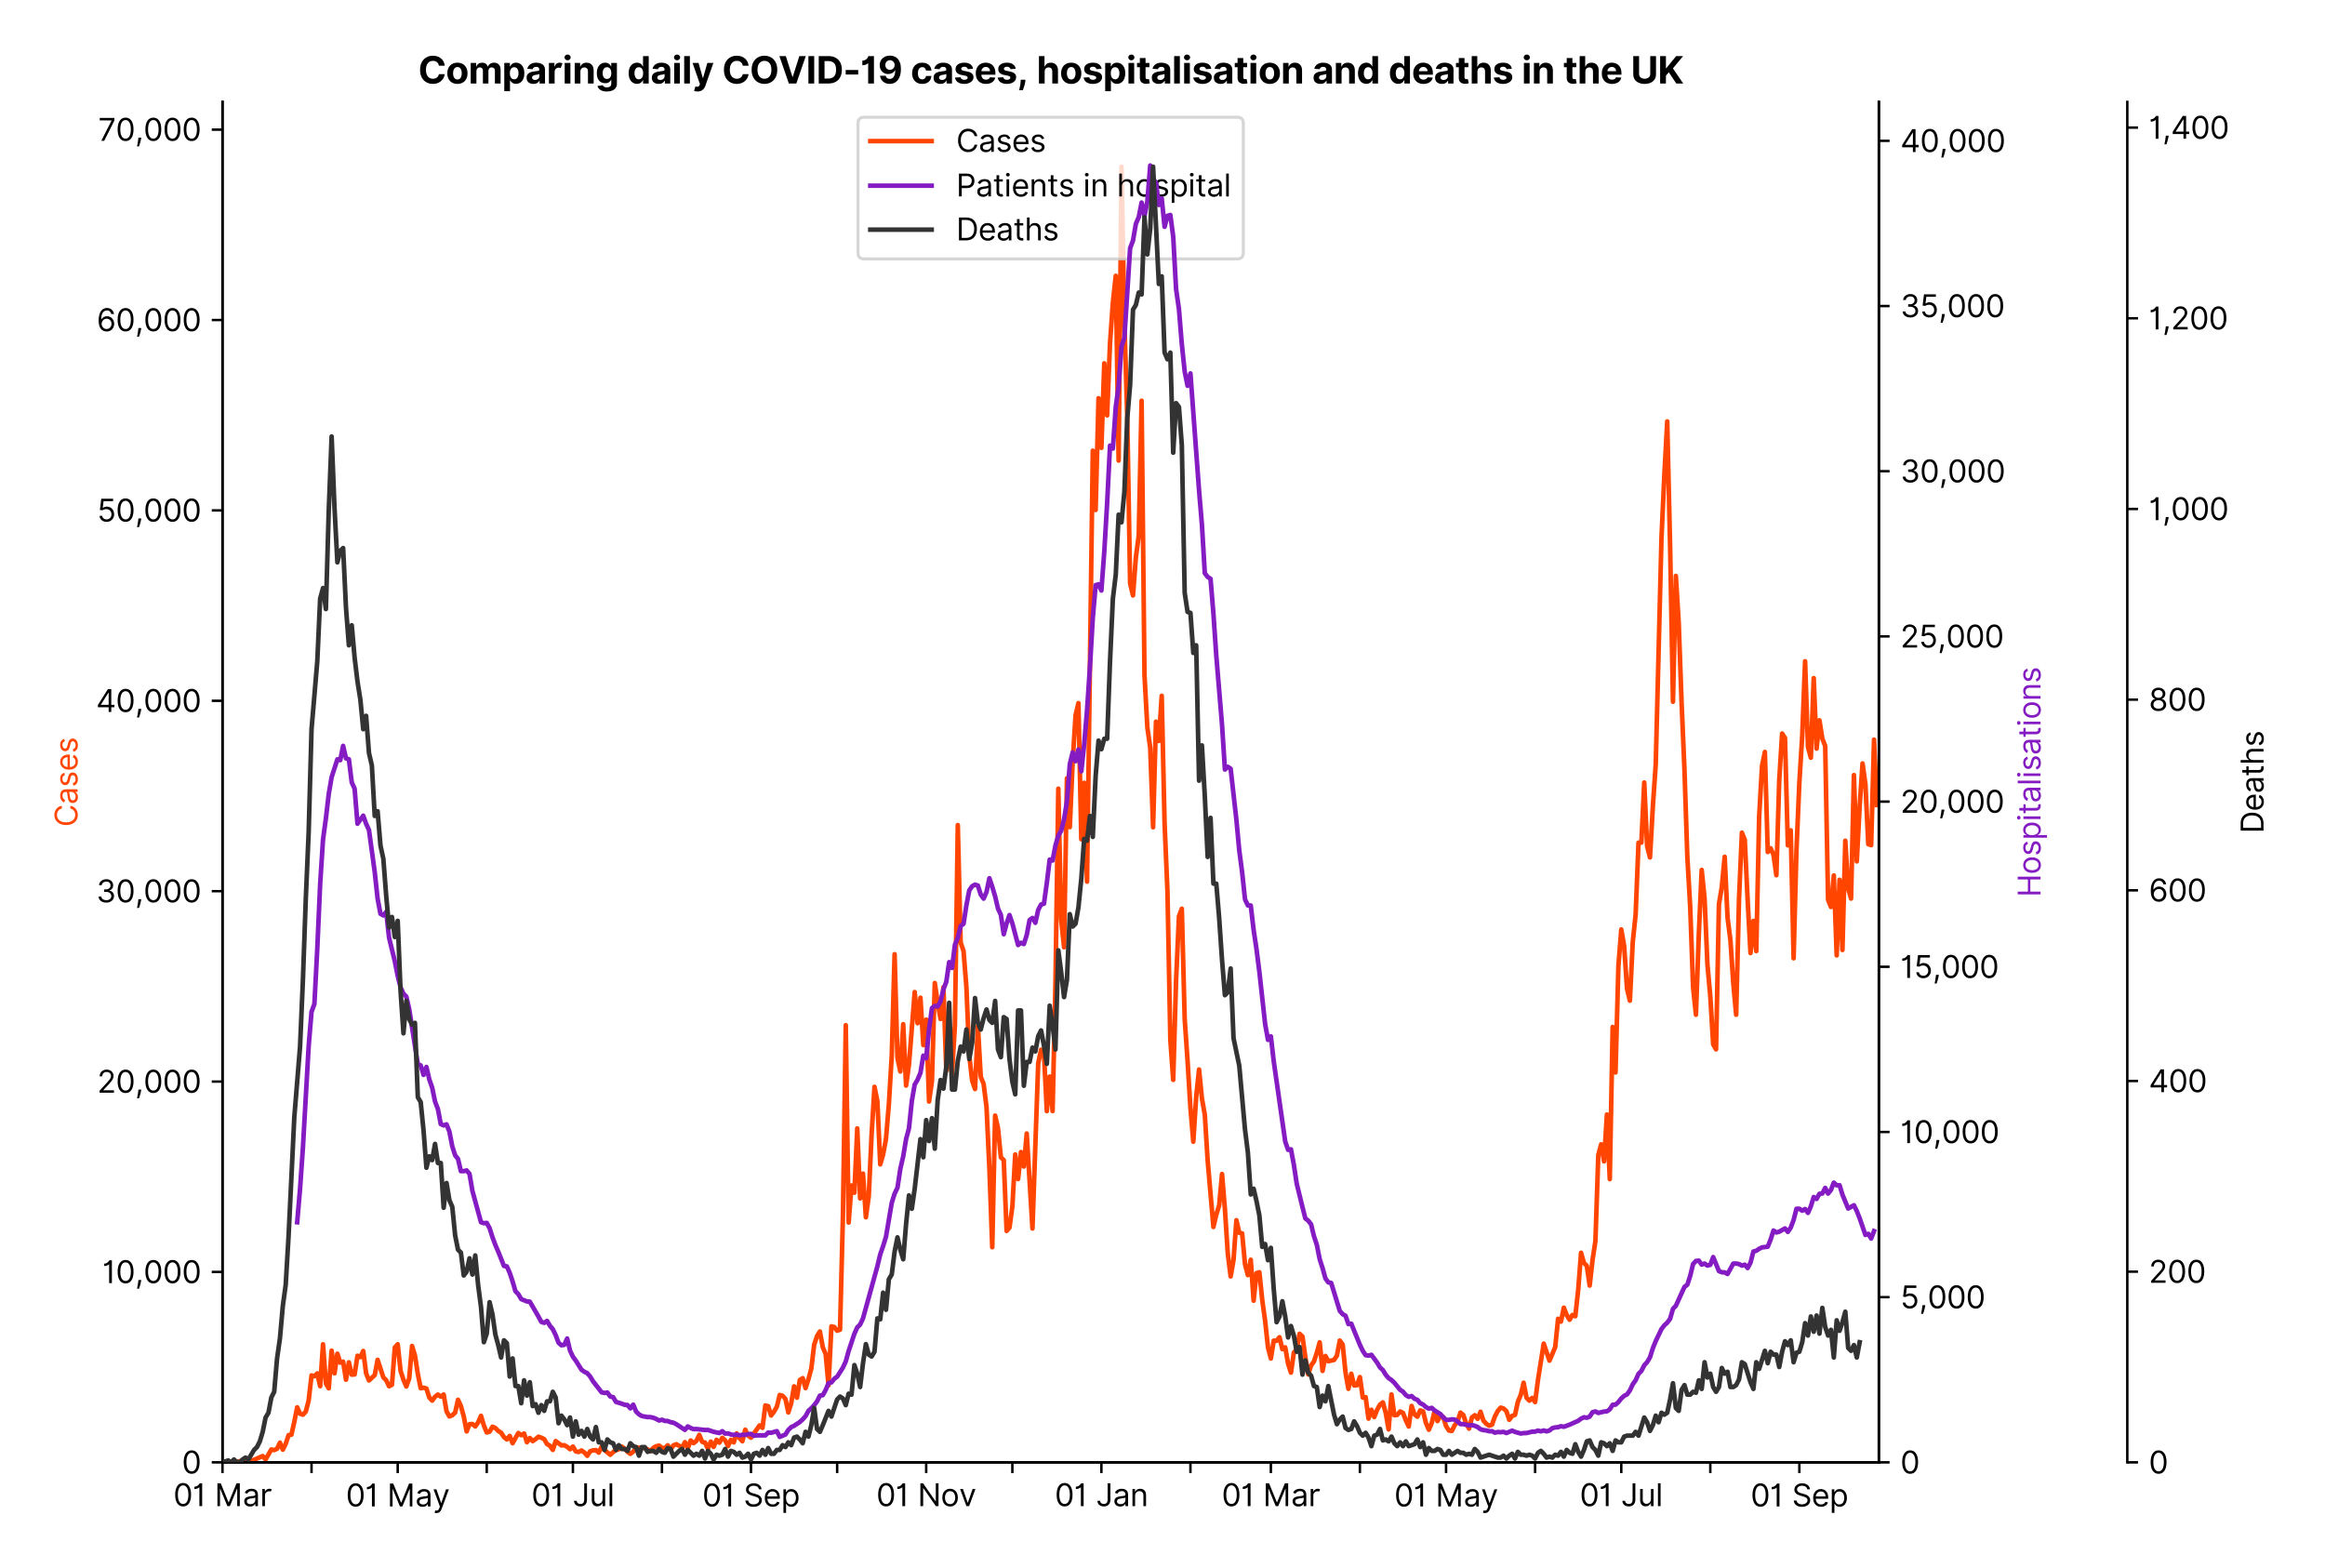 <?xml version="1.0" encoding="utf-8" standalone="no"?>
<!DOCTYPE svg PUBLIC "-//W3C//DTD SVG 1.1//EN"
  "http://www.w3.org/Graphics/SVG/1.1/DTD/svg11.dtd">
<svg version="1.1" viewBox="0 0 757.992 511.234" xmlns="http://www.w3.org/2000/svg" xmlns:xlink="http://www.w3.org/1999/xlink">
 <defs>
  <style type="text/css">*{stroke-linecap:butt;stroke-linejoin:round;}</style>
 </defs>
 <g id="figure_1">
  <g id="patch_1">
   <path d="M 0 511.234 
L 757.992 511.234 
L 757.992 0 
L 0 0 
z
" style="fill:#ffffff;"/>
  </g>
  <g id="axes_1">
   <g id="patch_2">
    <path d="M 72.537 476.745 
L 612.538 476.745 
L 612.538 33.225 
L 72.537 33.225 
z
" style="fill:#ffffff;"/>
   </g>
   <g id="matplotlib.axis_1">
    <g id="xtick_1">
     <g id="line2d_1">
      <defs>
       <path d="M 0 0 
L 0 3.5 
" id="m0c7526c09d" style="stroke:#000000;stroke-width:0.8;"/>
      </defs>
      <g>
       <use style="stroke:#000000;stroke-width:0.8;" x="72.537" xlink:href="#m0c7526c09d" y="476.745"/>
      </g>
     </g>
     <g id="text_1">
      <!-- 01 Mar -->
      <g transform="translate(56.501 491.018)scale(0.1 -0.1)">
       <defs>
        <path d="M 2000 -64 
Q 1230 -64 806 561 
Q 382 1186 382 2327 
Q 382 3459 809 4088 
Q 1236 4718 2000 4718 
Q 2764 4718 3191 4088 
Q 3618 3459 3618 2327 
Q 3618 1186 3194 561 
Q 2771 -64 2000 -64 
z
M 2000 436 
Q 2509 436 2791 927 
Q 3073 1418 3073 2327 
Q 3073 3234 2789 3730 
Q 2505 4227 2000 4227 
Q 1496 4227 1211 3730 
Q 927 3234 927 2327 
Q 927 1418 1210 927 
Q 1493 436 2000 436 
z
" id="Inter-Regular-30" transform="scale(0.016)"/>
        <path d="M 1973 4655 
L 1973 0 
L 1409 0 
L 1409 3836 
L 1373 3836 
Q 1341 3773 1209 3692 
Q 1077 3611 868 3551 
Q 659 3491 391 3491 
L 391 3964 
Q 661 3964 859 4061 
Q 1057 4159 1190 4291 
Q 1323 4423 1392 4529 
Q 1461 4636 1473 4655 
L 1973 4655 
z
" id="Inter-Regular-31" transform="scale(0.016)"/>
        <path id="Inter-Regular-20" transform="scale(0.016)"/>
        <path d="M 564 4655 
L 1236 4655 
L 2818 791 
L 2873 791 
L 4455 4655 
L 5127 4655 
L 5127 0 
L 4600 0 
L 4600 3536 
L 4555 3536 
L 3100 0 
L 2591 0 
L 1136 3536 
L 1091 3536 
L 1091 0 
L 564 0 
L 564 4655 
z
" id="Inter-Regular-4d" transform="scale(0.016)"/>
        <path d="M 1518 -82 
Q 1186 -82 916 44 
Q 646 170 486 410 
Q 327 650 327 991 
Q 327 1291 445 1478 
Q 564 1666 761 1773 
Q 959 1880 1199 1933 
Q 1439 1986 1682 2018 
Q 2000 2059 2199 2080 
Q 2398 2102 2490 2154 
Q 2582 2207 2582 2336 
L 2582 2355 
Q 2582 2691 2399 2877 
Q 2216 3064 1846 3064 
Q 1461 3064 1243 2895 
Q 1025 2727 936 2536 
L 427 2718 
Q 564 3036 792 3214 
Q 1021 3393 1292 3464 
Q 1564 3536 1827 3536 
Q 1996 3536 2215 3496 
Q 2434 3457 2640 3334 
Q 2846 3211 2982 2963 
Q 3118 2716 3118 2300 
L 3118 0 
L 2582 0 
L 2582 473 
L 2555 473 
Q 2500 359 2373 229 
Q 2246 100 2034 9 
Q 1823 -82 1518 -82 
z
M 1600 400 
Q 1918 400 2137 525 
Q 2357 650 2469 847 
Q 2582 1045 2582 1264 
L 2582 1755 
Q 2548 1714 2433 1681 
Q 2318 1648 2169 1624 
Q 2021 1600 1881 1583 
Q 1741 1566 1655 1555 
Q 1446 1527 1265 1467 
Q 1084 1407 974 1287 
Q 864 1168 864 964 
Q 864 684 1072 542 
Q 1280 400 1600 400 
z
" id="Inter-Regular-61" transform="scale(0.016)"/>
        <path d="M 491 0 
L 491 3491 
L 1009 3491 
L 1009 2964 
L 1046 2964 
Q 1139 3223 1389 3384 
Q 1639 3545 1955 3545 
Q 2100 3545 2209 3511 
Q 2318 3477 2400 3418 
L 2218 2964 
Q 2161 2993 2085 3010 
Q 2009 3027 1909 3027 
Q 1527 3027 1277 2794 
Q 1027 2561 1027 2209 
L 1027 0 
L 491 0 
z
" id="Inter-Regular-72" transform="scale(0.016)"/>
       </defs>
       <use xlink:href="#Inter-Regular-30"/>
       <use x="62.5" xlink:href="#Inter-Regular-31"/>
       <use x="106.676" xlink:href="#Inter-Regular-20"/>
       <use x="134.801" xlink:href="#Inter-Regular-4d"/>
       <use x="225.994" xlink:href="#Inter-Regular-61"/>
       <use x="282.386" xlink:href="#Inter-Regular-72"/>
      </g>
     </g>
    </g>
    <g id="xtick_2">
     <g id="line2d_2">
      <g>
       <use style="stroke:#000000;stroke-width:0.8;" x="101.566" xlink:href="#m0c7526c09d" y="476.745"/>
      </g>
     </g>
    </g>
    <g id="xtick_3">
     <g id="line2d_3">
      <g>
       <use style="stroke:#000000;stroke-width:0.8;" x="129.658" xlink:href="#m0c7526c09d" y="476.745"/>
      </g>
     </g>
     <g id="text_2">
      <!-- 01 May -->
      <g transform="translate(112.755 491.117)scale(0.1 -0.1)">
       <defs>
        <path d="M 818 -1355 
Q 682 -1355 575 -1333 
Q 468 -1311 427 -1291 
L 564 -818 
Q 857 -893 1053 -814 
Q 1250 -736 1391 -345 
L 1509 -18 
L 218 3491 
L 800 3491 
L 1764 709 
L 1800 709 
L 2764 3491 
L 3346 3491 
L 1846 -564 
Q 1550 -1355 818 -1355 
z
" id="Inter-Regular-79" transform="scale(0.016)"/>
       </defs>
       <use xlink:href="#Inter-Regular-30"/>
       <use x="62.5" xlink:href="#Inter-Regular-31"/>
       <use x="106.676" xlink:href="#Inter-Regular-20"/>
       <use x="134.801" xlink:href="#Inter-Regular-4d"/>
       <use x="225.994" xlink:href="#Inter-Regular-61"/>
       <use x="282.386" xlink:href="#Inter-Regular-79"/>
      </g>
     </g>
    </g>
    <g id="xtick_4">
     <g id="line2d_4">
      <g>
       <use style="stroke:#000000;stroke-width:0.8;" x="158.686" xlink:href="#m0c7526c09d" y="476.745"/>
      </g>
     </g>
    </g>
    <g id="xtick_5">
     <g id="line2d_5">
      <g>
       <use style="stroke:#000000;stroke-width:0.8;" x="186.778" xlink:href="#m0c7526c09d" y="476.745"/>
      </g>
     </g>
     <g id="text_3">
      <!-- 01 Jul -->
      <g transform="translate(173.234 491.018)scale(0.1 -0.1)">
       <defs>
        <path d="M 2346 4655 
L 2909 4655 
L 2909 1327 
Q 2909 657 2549 296 
Q 2189 -64 1582 -64 
Q 1200 -64 902 76 
Q 605 216 434 475 
Q 264 734 264 1091 
L 818 1091 
Q 818 795 1034 615 
Q 1250 436 1582 436 
Q 1948 436 2147 664 
Q 2346 893 2346 1327 
L 2346 4655 
z
" id="Inter-Regular-4a" transform="scale(0.016)"/>
        <path d="M 2691 1427 
L 2691 3491 
L 3227 3491 
L 3227 0 
L 2691 0 
L 2691 591 
L 2655 591 
Q 2532 325 2273 140 
Q 2014 -45 1618 -45 
Q 1127 -45 809 280 
Q 491 605 491 1273 
L 491 3491 
L 1027 3491 
L 1027 1309 
Q 1027 927 1242 700 
Q 1457 473 1791 473 
Q 1991 473 2199 575 
Q 2407 677 2549 888 
Q 2691 1100 2691 1427 
z
" id="Inter-Regular-75" transform="scale(0.016)"/>
        <path d="M 1027 4655 
L 1027 0 
L 491 0 
L 491 4655 
L 1027 4655 
z
" id="Inter-Regular-6c" transform="scale(0.016)"/>
       </defs>
       <use xlink:href="#Inter-Regular-30"/>
       <use x="62.5" xlink:href="#Inter-Regular-31"/>
       <use x="106.676" xlink:href="#Inter-Regular-20"/>
       <use x="134.801" xlink:href="#Inter-Regular-4a"/>
       <use x="189.063" xlink:href="#Inter-Regular-75"/>
       <use x="247.159" xlink:href="#Inter-Regular-6c"/>
      </g>
     </g>
    </g>
    <g id="xtick_6">
     <g id="line2d_6">
      <g>
       <use style="stroke:#000000;stroke-width:0.8;" x="215.806" xlink:href="#m0c7526c09d" y="476.745"/>
      </g>
     </g>
    </g>
    <g id="xtick_7">
     <g id="line2d_7">
      <g>
       <use style="stroke:#000000;stroke-width:0.8;" x="244.835" xlink:href="#m0c7526c09d" y="476.745"/>
      </g>
     </g>
     <g id="text_4">
      <!-- 01 Sep -->
      <g transform="translate(228.947 491.117)scale(0.1 -0.1)">
       <defs>
        <path d="M 3109 3491 
Q 3068 3836 2777 4027 
Q 2486 4218 2064 4218 
Q 1600 4218 1318 3999 
Q 1036 3780 1036 3445 
Q 1036 3195 1189 3042 
Q 1343 2889 1553 2803 
Q 1764 2718 1936 2673 
L 2409 2545 
Q 2591 2498 2815 2414 
Q 3039 2330 3244 2185 
Q 3450 2041 3584 1816 
Q 3718 1591 3718 1264 
Q 3718 886 3521 581 
Q 3325 277 2949 97 
Q 2573 -82 2036 -82 
Q 1286 -82 845 272 
Q 405 627 364 1200 
L 946 1200 
Q 968 936 1124 764 
Q 1280 593 1519 510 
Q 1759 427 2036 427 
Q 2359 427 2616 533 
Q 2873 639 3023 828 
Q 3173 1018 3173 1273 
Q 3173 1505 3043 1650 
Q 2914 1795 2702 1886 
Q 2491 1977 2246 2045 
L 1673 2209 
Q 1127 2366 809 2657 
Q 491 2948 491 3418 
Q 491 3809 703 4101 
Q 916 4393 1276 4555 
Q 1636 4718 2082 4718 
Q 2532 4718 2882 4558 
Q 3232 4398 3437 4120 
Q 3643 3843 3655 3491 
L 3109 3491 
z
" id="Inter-Regular-53" transform="scale(0.016)"/>
        <path d="M 1955 -73 
Q 1450 -73 1085 151 
Q 721 375 524 778 
Q 327 1182 327 1718 
Q 327 2255 524 2665 
Q 721 3075 1074 3305 
Q 1427 3536 1900 3536 
Q 2173 3536 2439 3445 
Q 2705 3355 2923 3151 
Q 3141 2948 3270 2614 
Q 3400 2280 3400 1791 
L 3400 1564 
L 866 1564 
Q 884 1005 1183 707 
Q 1482 409 1955 409 
Q 2271 409 2498 545 
Q 2725 682 2827 955 
L 3346 809 
Q 3223 414 2854 170 
Q 2486 -73 1955 -73 
z
M 866 2027 
L 2855 2027 
Q 2855 2470 2595 2762 
Q 2336 3055 1900 3055 
Q 1593 3055 1368 2911 
Q 1143 2768 1013 2533 
Q 884 2298 866 2027 
z
" id="Inter-Regular-65" transform="scale(0.016)"/>
        <path d="M 491 -1309 
L 491 3491 
L 1009 3491 
L 1009 2936 
L 1073 2936 
Q 1132 3027 1237 3169 
Q 1343 3311 1542 3423 
Q 1741 3536 2082 3536 
Q 2523 3536 2859 3315 
Q 3196 3095 3384 2690 
Q 3573 2286 3573 1736 
Q 3573 1182 3384 776 
Q 3196 370 2861 148 
Q 2527 -73 2091 -73 
Q 1755 -73 1552 39 
Q 1350 152 1241 296 
Q 1132 441 1073 536 
L 1027 536 
L 1027 -1309 
L 491 -1309 
z
M 1018 1745 
Q 1018 1152 1276 780 
Q 1534 409 2018 409 
Q 2355 409 2581 587 
Q 2807 766 2921 1069 
Q 3036 1373 3036 1745 
Q 3036 2114 2923 2410 
Q 2811 2707 2585 2881 
Q 2359 3055 2018 3055 
Q 1527 3055 1272 2693 
Q 1018 2332 1018 1745 
z
" id="Inter-Regular-70" transform="scale(0.016)"/>
       </defs>
       <use xlink:href="#Inter-Regular-30"/>
       <use x="62.5" xlink:href="#Inter-Regular-31"/>
       <use x="106.676" xlink:href="#Inter-Regular-20"/>
       <use x="134.801" xlink:href="#Inter-Regular-53"/>
       <use x="198.58" xlink:href="#Inter-Regular-65"/>
       <use x="256.818" xlink:href="#Inter-Regular-70"/>
      </g>
     </g>
    </g>
    <g id="xtick_8">
     <g id="line2d_8">
      <g>
       <use style="stroke:#000000;stroke-width:0.8;" x="272.927" xlink:href="#m0c7526c09d" y="476.745"/>
      </g>
     </g>
    </g>
    <g id="xtick_9">
     <g id="line2d_9">
      <g>
       <use style="stroke:#000000;stroke-width:0.8;" x="301.955" xlink:href="#m0c7526c09d" y="476.745"/>
      </g>
     </g>
     <g id="text_5">
      <!-- 01 Nov -->
      <g transform="translate(285.684 491.018)scale(0.1 -0.1)">
       <defs>
        <path d="M 4255 4655 
L 4255 0 
L 3709 0 
L 1173 3655 
L 1127 3655 
L 1127 0 
L 564 0 
L 564 4655 
L 1109 4655 
L 3655 991 
L 3700 991 
L 3700 4655 
L 4255 4655 
z
" id="Inter-Regular-4e" transform="scale(0.016)"/>
        <path d="M 1909 -73 
Q 1436 -73 1080 152 
Q 725 377 526 781 
Q 327 1186 327 1727 
Q 327 2273 526 2679 
Q 725 3086 1080 3311 
Q 1436 3536 1909 3536 
Q 2382 3536 2737 3311 
Q 3093 3086 3292 2679 
Q 3491 2273 3491 1727 
Q 3491 1186 3292 781 
Q 3093 377 2737 152 
Q 2382 -73 1909 -73 
z
M 1909 409 
Q 2268 409 2500 593 
Q 2732 777 2843 1077 
Q 2955 1377 2955 1727 
Q 2955 2077 2843 2379 
Q 2732 2682 2500 2868 
Q 2268 3055 1909 3055 
Q 1550 3055 1318 2868 
Q 1086 2682 975 2379 
Q 864 2077 864 1727 
Q 864 1377 975 1077 
Q 1086 777 1318 593 
Q 1550 409 1909 409 
z
" id="Inter-Regular-6f" transform="scale(0.016)"/>
        <path d="M 3346 3491 
L 2055 0 
L 1509 0 
L 218 3491 
L 800 3491 
L 1764 709 
L 1800 709 
L 2764 3491 
L 3346 3491 
z
" id="Inter-Regular-76" transform="scale(0.016)"/>
       </defs>
       <use xlink:href="#Inter-Regular-30"/>
       <use x="62.5" xlink:href="#Inter-Regular-31"/>
       <use x="106.676" xlink:href="#Inter-Regular-20"/>
       <use x="134.801" xlink:href="#Inter-Regular-4e"/>
       <use x="210.085" xlink:href="#Inter-Regular-6f"/>
       <use x="269.744" xlink:href="#Inter-Regular-76"/>
      </g>
     </g>
    </g>
    <g id="xtick_10">
     <g id="line2d_10">
      <g>
       <use style="stroke:#000000;stroke-width:0.8;" x="330.047" xlink:href="#m0c7526c09d" y="476.745"/>
      </g>
     </g>
    </g>
    <g id="xtick_11">
     <g id="line2d_11">
      <g>
       <use style="stroke:#000000;stroke-width:0.8;" x="359.075" xlink:href="#m0c7526c09d" y="476.745"/>
      </g>
     </g>
     <g id="text_6">
      <!-- 01 Jan -->
      <g transform="translate(343.876 491.018)scale(0.1 -0.1)">
       <defs>
        <path d="M 1027 2100 
L 1027 0 
L 491 0 
L 491 3491 
L 1009 3491 
L 1009 2945 
L 1055 2945 
Q 1177 3211 1427 3373 
Q 1677 3536 2073 3536 
Q 2602 3536 2928 3211 
Q 3255 2886 3255 2218 
L 3255 0 
L 2718 0 
L 2718 2182 
Q 2718 2593 2504 2824 
Q 2291 3055 1918 3055 
Q 1534 3055 1280 2806 
Q 1027 2557 1027 2100 
z
" id="Inter-Regular-6e" transform="scale(0.016)"/>
       </defs>
       <use xlink:href="#Inter-Regular-30"/>
       <use x="62.5" xlink:href="#Inter-Regular-31"/>
       <use x="106.676" xlink:href="#Inter-Regular-20"/>
       <use x="134.801" xlink:href="#Inter-Regular-4a"/>
       <use x="189.063" xlink:href="#Inter-Regular-61"/>
       <use x="245.455" xlink:href="#Inter-Regular-6e"/>
      </g>
     </g>
    </g>
    <g id="xtick_12">
     <g id="line2d_12">
      <g>
       <use style="stroke:#000000;stroke-width:0.8;" x="388.104" xlink:href="#m0c7526c09d" y="476.745"/>
      </g>
     </g>
    </g>
    <g id="xtick_13">
     <g id="line2d_13">
      <g>
       <use style="stroke:#000000;stroke-width:0.8;" x="414.323" xlink:href="#m0c7526c09d" y="476.745"/>
      </g>
     </g>
     <g id="text_7">
      <!-- 01 Mar -->
      <g transform="translate(398.286 491.018)scale(0.1 -0.1)">
       <use xlink:href="#Inter-Regular-30"/>
       <use x="62.5" xlink:href="#Inter-Regular-31"/>
       <use x="106.676" xlink:href="#Inter-Regular-20"/>
       <use x="134.801" xlink:href="#Inter-Regular-4d"/>
       <use x="225.994" xlink:href="#Inter-Regular-61"/>
       <use x="282.386" xlink:href="#Inter-Regular-72"/>
      </g>
     </g>
    </g>
    <g id="xtick_14">
     <g id="line2d_14">
      <g>
       <use style="stroke:#000000;stroke-width:0.8;" x="443.351" xlink:href="#m0c7526c09d" y="476.745"/>
      </g>
     </g>
    </g>
    <g id="xtick_15">
     <g id="line2d_15">
      <g>
       <use style="stroke:#000000;stroke-width:0.8;" x="471.443" xlink:href="#m0c7526c09d" y="476.745"/>
      </g>
     </g>
     <g id="text_8">
      <!-- 01 May -->
      <g transform="translate(454.54 491.117)scale(0.1 -0.1)">
       <use xlink:href="#Inter-Regular-30"/>
       <use x="62.5" xlink:href="#Inter-Regular-31"/>
       <use x="106.676" xlink:href="#Inter-Regular-20"/>
       <use x="134.801" xlink:href="#Inter-Regular-4d"/>
       <use x="225.994" xlink:href="#Inter-Regular-61"/>
       <use x="282.386" xlink:href="#Inter-Regular-79"/>
      </g>
     </g>
    </g>
    <g id="xtick_16">
     <g id="line2d_16">
      <g>
       <use style="stroke:#000000;stroke-width:0.8;" x="500.472" xlink:href="#m0c7526c09d" y="476.745"/>
      </g>
     </g>
    </g>
    <g id="xtick_17">
     <g id="line2d_17">
      <g>
       <use style="stroke:#000000;stroke-width:0.8;" x="528.564" xlink:href="#m0c7526c09d" y="476.745"/>
      </g>
     </g>
     <g id="text_9">
      <!-- 01 Jul -->
      <g transform="translate(515.02 491.018)scale(0.1 -0.1)">
       <use xlink:href="#Inter-Regular-30"/>
       <use x="62.5" xlink:href="#Inter-Regular-31"/>
       <use x="106.676" xlink:href="#Inter-Regular-20"/>
       <use x="134.801" xlink:href="#Inter-Regular-4a"/>
       <use x="189.063" xlink:href="#Inter-Regular-75"/>
       <use x="247.159" xlink:href="#Inter-Regular-6c"/>
      </g>
     </g>
    </g>
    <g id="xtick_18">
     <g id="line2d_18">
      <g>
       <use style="stroke:#000000;stroke-width:0.8;" x="557.592" xlink:href="#m0c7526c09d" y="476.745"/>
      </g>
     </g>
    </g>
    <g id="xtick_19">
     <g id="line2d_19">
      <g>
       <use style="stroke:#000000;stroke-width:0.8;" x="586.62" xlink:href="#m0c7526c09d" y="476.745"/>
      </g>
     </g>
     <g id="text_10">
      <!-- 01 Sep -->
      <g transform="translate(570.733 491.117)scale(0.1 -0.1)">
       <use xlink:href="#Inter-Regular-30"/>
       <use x="62.5" xlink:href="#Inter-Regular-31"/>
       <use x="106.676" xlink:href="#Inter-Regular-20"/>
       <use x="134.801" xlink:href="#Inter-Regular-53"/>
       <use x="198.58" xlink:href="#Inter-Regular-65"/>
       <use x="256.818" xlink:href="#Inter-Regular-70"/>
      </g>
     </g>
    </g>
   </g>
   <g id="matplotlib.axis_2">
    <g id="ytick_1">
     <g id="line2d_20">
      <defs>
       <path d="M 0 0 
L -3.5 0 
" id="m18f2c0994b" style="stroke:#000000;stroke-width:0.8;"/>
      </defs>
      <g>
       <use style="stroke:#000000;stroke-width:0.8;" x="72.537" xlink:href="#m18f2c0994b" y="476.745"/>
      </g>
     </g>
     <g id="text_11">
      <!-- 0 -->
      <g transform="translate(59.288 480.382)scale(0.1 -0.1)">
       <use xlink:href="#Inter-Regular-30"/>
      </g>
     </g>
    </g>
    <g id="ytick_2">
     <g id="line2d_21">
      <g>
       <use style="stroke:#000000;stroke-width:0.8;" x="72.537" xlink:href="#m18f2c0994b" y="414.676"/>
      </g>
     </g>
     <g id="text_12">
      <!-- 10,000 -->
      <g transform="translate(33.322 418.312)scale(0.1 -0.1)">
       <defs>
        <path d="M 1291 636 
L 1255 391 
Q 1216 132 1137 -163 
Q 1059 -459 975 -720 
Q 891 -982 836 -1136 
L 427 -1136 
Q 457 -991 504 -752 
Q 552 -514 601 -219 
Q 650 75 682 382 
L 709 636 
L 1291 636 
z
" id="Inter-Regular-2c" transform="scale(0.016)"/>
       </defs>
       <use xlink:href="#Inter-Regular-31"/>
       <use x="44.176" xlink:href="#Inter-Regular-30"/>
       <use x="106.676" xlink:href="#Inter-Regular-2c"/>
       <use x="134.659" xlink:href="#Inter-Regular-30"/>
       <use x="197.159" xlink:href="#Inter-Regular-30"/>
       <use x="259.659" xlink:href="#Inter-Regular-30"/>
      </g>
     </g>
    </g>
    <g id="ytick_3">
     <g id="line2d_22">
      <g>
       <use style="stroke:#000000;stroke-width:0.8;" x="72.537" xlink:href="#m18f2c0994b" y="352.606"/>
      </g>
     </g>
     <g id="text_13">
      <!-- 20,000 -->
      <g transform="translate(31.688 356.243)scale(0.1 -0.1)">
       <defs>
        <path d="M 482 0 
L 482 409 
L 2018 2091 
Q 2289 2386 2464 2605 
Q 2639 2825 2724 3019 
Q 2809 3214 2809 3427 
Q 2809 3795 2553 4011 
Q 2298 4227 1918 4227 
Q 1514 4227 1275 3985 
Q 1036 3743 1036 3345 
L 500 3345 
Q 500 3755 688 4064 
Q 877 4373 1203 4545 
Q 1530 4718 1936 4718 
Q 2346 4718 2661 4545 
Q 2977 4373 3156 4079 
Q 3336 3786 3336 3427 
Q 3336 3170 3244 2926 
Q 3152 2682 2926 2383 
Q 2700 2084 2300 1655 
L 1255 536 
L 1255 500 
L 3418 500 
L 3418 0 
L 482 0 
z
" id="Inter-Regular-32" transform="scale(0.016)"/>
       </defs>
       <use xlink:href="#Inter-Regular-32"/>
       <use x="60.511" xlink:href="#Inter-Regular-30"/>
       <use x="123.011" xlink:href="#Inter-Regular-2c"/>
       <use x="150.994" xlink:href="#Inter-Regular-30"/>
       <use x="213.494" xlink:href="#Inter-Regular-30"/>
       <use x="275.994" xlink:href="#Inter-Regular-30"/>
      </g>
     </g>
    </g>
    <g id="ytick_4">
     <g id="line2d_23">
      <g>
       <use style="stroke:#000000;stroke-width:0.8;" x="72.537" xlink:href="#m18f2c0994b" y="290.537"/>
      </g>
     </g>
     <g id="text_14">
      <!-- 30,000 -->
      <g transform="translate(31.375 294.174)scale(0.1 -0.1)">
       <defs>
        <path d="M 2055 -64 
Q 1605 -64 1253 90 
Q 902 245 696 521 
Q 491 798 473 1164 
L 1046 1164 
Q 1071 827 1356 631 
Q 1641 436 2046 436 
Q 2493 436 2783 664 
Q 3073 893 3073 1264 
Q 3073 1650 2787 1893 
Q 2502 2136 1973 2136 
L 1600 2136 
L 1600 2636 
L 1973 2636 
Q 2386 2636 2647 2856 
Q 2909 3077 2909 3445 
Q 2909 3798 2679 4012 
Q 2450 4227 2064 4227 
Q 1823 4227 1610 4139 
Q 1398 4052 1264 3887 
Q 1130 3723 1118 3491 
L 573 3491 
Q 586 3857 793 4133 
Q 1000 4409 1335 4563 
Q 1671 4718 2073 4718 
Q 2505 4718 2814 4544 
Q 3123 4370 3289 4086 
Q 3455 3802 3455 3473 
Q 3455 3080 3249 2802 
Q 3043 2525 2691 2418 
L 2691 2382 
Q 3132 2309 3379 2008 
Q 3627 1707 3627 1264 
Q 3627 884 3421 583 
Q 3216 282 2861 109 
Q 2507 -64 2055 -64 
z
" id="Inter-Regular-33" transform="scale(0.016)"/>
       </defs>
       <use xlink:href="#Inter-Regular-33"/>
       <use x="63.636" xlink:href="#Inter-Regular-30"/>
       <use x="126.136" xlink:href="#Inter-Regular-2c"/>
       <use x="154.119" xlink:href="#Inter-Regular-30"/>
       <use x="216.619" xlink:href="#Inter-Regular-30"/>
       <use x="279.119" xlink:href="#Inter-Regular-30"/>
      </g>
     </g>
    </g>
    <g id="ytick_5">
     <g id="line2d_24">
      <g>
       <use style="stroke:#000000;stroke-width:0.8;" x="72.537" xlink:href="#m18f2c0994b" y="228.468"/>
      </g>
     </g>
     <g id="text_15">
      <!-- 40,000 -->
      <g transform="translate(31.319 232.105)scale(0.1 -0.1)">
       <defs>
        <path d="M 373 955 
L 373 1418 
L 2418 4655 
L 3100 4655 
L 3100 1455 
L 3736 1455 
L 3736 955 
L 3100 955 
L 3100 0 
L 2564 0 
L 2564 955 
L 373 955 
z
M 2564 1455 
L 2564 3936 
L 2527 3936 
L 982 1491 
L 982 1455 
L 2564 1455 
z
" id="Inter-Regular-34" transform="scale(0.016)"/>
       </defs>
       <use xlink:href="#Inter-Regular-34"/>
       <use x="64.205" xlink:href="#Inter-Regular-30"/>
       <use x="126.705" xlink:href="#Inter-Regular-2c"/>
       <use x="154.688" xlink:href="#Inter-Regular-30"/>
       <use x="217.188" xlink:href="#Inter-Regular-30"/>
       <use x="279.688" xlink:href="#Inter-Regular-30"/>
      </g>
     </g>
    </g>
    <g id="ytick_6">
     <g id="line2d_25">
      <g>
       <use style="stroke:#000000;stroke-width:0.8;" x="72.537" xlink:href="#m18f2c0994b" y="166.399"/>
      </g>
     </g>
     <g id="text_16">
      <!-- 50,000 -->
      <g transform="translate(31.659 170.035)scale(0.1 -0.1)">
       <defs>
        <path d="M 1936 -64 
Q 1536 -64 1216 95 
Q 896 255 702 532 
Q 509 809 491 1164 
L 1036 1164 
Q 1068 848 1324 642 
Q 1580 436 1936 436 
Q 2223 436 2447 570 
Q 2671 705 2799 940 
Q 2927 1175 2927 1473 
Q 2927 1777 2794 2017 
Q 2661 2257 2429 2395 
Q 2198 2534 1900 2536 
Q 1686 2539 1461 2472 
Q 1236 2405 1091 2300 
L 564 2364 
L 846 4655 
L 3264 4655 
L 3264 4155 
L 1318 4155 
L 1155 2782 
L 1182 2782 
Q 1325 2895 1541 2970 
Q 1757 3045 1991 3045 
Q 2418 3045 2753 2842 
Q 3089 2639 3281 2286 
Q 3473 1934 3473 1482 
Q 3473 1036 3274 687 
Q 3075 339 2727 137 
Q 2380 -64 1936 -64 
z
" id="Inter-Regular-35" transform="scale(0.016)"/>
       </defs>
       <use xlink:href="#Inter-Regular-35"/>
       <use x="60.795" xlink:href="#Inter-Regular-30"/>
       <use x="123.295" xlink:href="#Inter-Regular-2c"/>
       <use x="151.278" xlink:href="#Inter-Regular-30"/>
       <use x="213.778" xlink:href="#Inter-Regular-30"/>
       <use x="276.278" xlink:href="#Inter-Regular-30"/>
      </g>
     </g>
    </g>
    <g id="ytick_7">
     <g id="line2d_26">
      <g>
       <use style="stroke:#000000;stroke-width:0.8;" x="72.537" xlink:href="#m18f2c0994b" y="104.329"/>
      </g>
     </g>
     <g id="text_17">
      <!-- 60,000 -->
      <g transform="translate(31.503 107.966)scale(0.1 -0.1)">
       <defs>
        <path d="M 2027 -64 
Q 1741 -59 1454 45 
Q 1168 150 932 399 
Q 696 648 552 1074 
Q 409 1500 409 2145 
Q 409 3386 861 4056 
Q 1314 4727 2100 4727 
Q 2686 4727 3073 4384 
Q 3461 4041 3546 3491 
L 2991 3491 
Q 2914 3811 2691 4019 
Q 2468 4227 2100 4227 
Q 1559 4227 1249 3755 
Q 939 3284 936 2427 
L 973 2427 
Q 1164 2716 1461 2880 
Q 1759 3045 2118 3045 
Q 2518 3045 2850 2846 
Q 3182 2648 3382 2299 
Q 3582 1950 3582 1500 
Q 3582 1068 3389 710 
Q 3196 352 2847 142 
Q 2498 -68 2027 -64 
z
M 2027 436 
Q 2314 436 2542 579 
Q 2771 723 2903 964 
Q 3036 1205 3036 1500 
Q 3036 1789 2908 2026 
Q 2780 2264 2556 2404 
Q 2332 2545 2046 2545 
Q 1757 2545 1525 2397 
Q 1293 2250 1157 2010 
Q 1021 1770 1018 1491 
Q 1018 1214 1149 973 
Q 1280 732 1508 584 
Q 1736 436 2027 436 
z
" id="Inter-Regular-36" transform="scale(0.016)"/>
       </defs>
       <use xlink:href="#Inter-Regular-36"/>
       <use x="62.358" xlink:href="#Inter-Regular-30"/>
       <use x="124.858" xlink:href="#Inter-Regular-2c"/>
       <use x="152.841" xlink:href="#Inter-Regular-30"/>
       <use x="215.341" xlink:href="#Inter-Regular-30"/>
       <use x="277.841" xlink:href="#Inter-Regular-30"/>
      </g>
     </g>
    </g>
    <g id="ytick_8">
     <g id="line2d_27">
      <g>
       <use style="stroke:#000000;stroke-width:0.8;" x="72.537" xlink:href="#m18f2c0994b" y="42.26"/>
      </g>
     </g>
     <g id="text_18">
      <!-- 70,000 -->
      <g transform="translate(32.028 45.897)scale(0.1 -0.1)">
       <defs>
        <path d="M 627 0 
L 2709 4118 
L 2709 4155 
L 309 4155 
L 309 4655 
L 3291 4655 
L 3291 4127 
L 1218 0 
L 627 0 
z
" id="Inter-Regular-37" transform="scale(0.016)"/>
       </defs>
       <use xlink:href="#Inter-Regular-37"/>
       <use x="57.102" xlink:href="#Inter-Regular-30"/>
       <use x="119.602" xlink:href="#Inter-Regular-2c"/>
       <use x="147.585" xlink:href="#Inter-Regular-30"/>
       <use x="210.085" xlink:href="#Inter-Regular-30"/>
       <use x="272.585" xlink:href="#Inter-Regular-30"/>
      </g>
     </g>
    </g>
    <g id="text_19">
     <!-- Cases -->
     <g style="fill:#ff4500;" transform="translate(25.273 269.581)rotate(-90)scale(0.1 -0.1)">
      <defs>
       <path d="M 4309 3200 
L 3746 3200 
Q 3677 3523 3484 3743 
Q 3291 3964 3018 4077 
Q 2746 4191 2436 4191 
Q 2014 4191 1672 3977 
Q 1330 3764 1128 3348 
Q 927 2932 927 2327 
Q 927 1723 1128 1307 
Q 1330 891 1672 677 
Q 2014 464 2436 464 
Q 2746 464 3018 577 
Q 3291 691 3484 911 
Q 3677 1132 3746 1455 
L 4309 1455 
Q 4223 977 3957 637 
Q 3691 298 3298 117 
Q 2905 -64 2436 -64 
Q 1841 -64 1377 227 
Q 914 518 648 1054 
Q 382 1591 382 2327 
Q 382 3064 648 3600 
Q 914 4136 1377 4427 
Q 1841 4718 2436 4718 
Q 2905 4718 3298 4537 
Q 3691 4357 3957 4017 
Q 4223 3677 4309 3200 
z
" id="Inter-Regular-43" transform="scale(0.016)"/>
       <path d="M 2964 2709 
L 2482 2573 
Q 2411 2755 2245 2914 
Q 2080 3073 1727 3073 
Q 1407 3073 1194 2926 
Q 982 2780 982 2555 
Q 982 2355 1127 2239 
Q 1273 2123 1582 2045 
L 2100 1918 
Q 3027 1691 3027 973 
Q 3027 673 2855 436 
Q 2684 200 2377 63 
Q 2071 -73 1664 -73 
Q 1130 -73 780 159 
Q 430 391 336 836 
L 846 964 
Q 989 400 1655 400 
Q 2030 400 2251 560 
Q 2473 720 2473 945 
Q 2473 1316 1955 1436 
L 1373 1573 
Q 893 1686 669 1926 
Q 446 2166 446 2527 
Q 446 2823 613 3050 
Q 780 3277 1069 3406 
Q 1359 3536 1727 3536 
Q 2246 3536 2542 3309 
Q 2839 3082 2964 2709 
z
" id="Inter-Regular-73" transform="scale(0.016)"/>
      </defs>
      <use xlink:href="#Inter-Regular-43"/>
      <use x="72.727" xlink:href="#Inter-Regular-61"/>
      <use x="129.119" xlink:href="#Inter-Regular-73"/>
      <use x="181.392" xlink:href="#Inter-Regular-65"/>
      <use x="239.631" xlink:href="#Inter-Regular-73"/>
     </g>
    </g>
   </g>
   <g id="line2d_28">
    <path clip-path="url(#p191581cc5f)" d="M 44.446 476.733 
L 52.873 476.739 
L 57.555 476.745 
L 74.41 476.677 
L 75.347 476.534 
L 76.283 476.565 
L 79.092 476.342 
L 80.965 476.422 
L 81.901 476.23 
L 82.838 475.913 
L 84.711 475.106 
L 85.647 474.697 
L 86.583 475.802 
L 88.456 472.549 
L 89.393 472.754 
L 90.329 472.313 
L 91.265 470.321 
L 92.202 472.617 
L 93.138 470.743 
L 94.075 467.888 
L 95.011 467.733 
L 95.947 463.53 
L 96.884 458.807 
L 97.82 460.88 
L 98.757 461.215 
L 99.693 460.204 
L 100.629 456.572 
L 101.566 448.398 
L 102.502 448.677 
L 103.439 447.746 
L 104.375 451.917 
L 105.311 438.268 
L 106.248 451.03 
L 107.184 452.612 
L 108.121 440.341 
L 109.057 447.728 
L 109.993 441.328 
L 110.93 444.258 
L 111.866 443.923 
L 112.803 449.795 
L 113.739 444.146 
L 114.675 448.162 
L 115.612 448.081 
L 116.548 441.992 
L 117.485 442.446 
L 118.421 440.434 
L 119.357 447.721 
L 120.294 450.049 
L 122.167 448.299 
L 123.103 443.314 
L 124.976 449.043 
L 125.912 449.993 
L 126.849 451.942 
L 127.785 451.446 
L 128.721 439.305 
L 129.658 438.256 
L 130.594 446.915 
L 131.531 449.813 
L 132.467 452.01 
L 133.403 449.397 
L 134.34 438.814 
L 135.276 441.899 
L 136.213 447.889 
L 137.149 452.563 
L 138.085 452.395 
L 139.022 452.681 
L 139.958 455.623 
L 140.895 456.622 
L 141.831 455.356 
L 142.767 454.648 
L 143.704 455.325 
L 144.64 454.636 
L 145.577 460.086 
L 146.513 461.774 
L 147.449 461.401 
L 148.386 460.514 
L 149.322 456.343 
L 150.259 458.379 
L 151.195 461.793 
L 152.131 466.659 
L 153.068 464.306 
L 154.004 464.25 
L 154.941 465.033 
L 155.877 463.741 
L 156.813 461.569 
L 157.75 464.728 
L 158.686 467 
L 159.623 466.733 
L 160.559 465.132 
L 161.495 465.541 
L 162.432 466.504 
L 163.368 467.081 
L 164.305 468.515 
L 165.241 469.266 
L 166.177 468.136 
L 167.114 470.519 
L 168.987 467.18 
L 169.923 467.9 
L 170.859 467.348 
L 171.796 470.19 
L 172.732 468.806 
L 173.669 469.824 
L 174.605 469.185 
L 175.541 468.39 
L 176.478 468.707 
L 177.414 469.166 
L 178.351 470.799 
L 179.287 471.32 
L 180.223 472.692 
L 181.16 469.806 
L 183.033 471.221 
L 183.969 471.153 
L 184.905 471.686 
L 185.842 472.468 
L 186.778 471.599 
L 187.715 473.17 
L 188.651 473.368 
L 189.587 472.872 
L 190.524 473.542 
L 191.46 474.616 
L 192.397 473.139 
L 193.333 472.835 
L 194.269 472.76 
L 195.206 473.567 
L 196.142 471.655 
L 197.078 472.71 
L 198.951 474.275 
L 199.888 473.406 
L 200.824 472.76 
L 201.76 472.481 
L 202.697 471.612 
L 203.633 472.239 
L 204.57 473.288 
L 205.506 473.983 
L 206.442 473.269 
L 207.379 471.972 
L 209.252 471.984 
L 210.188 472.121 
L 211.124 472.493 
L 212.061 473.139 
L 212.997 472.009 
L 213.934 471.494 
L 214.87 471.283 
L 215.806 472.022 
L 216.743 472.127 
L 217.679 471.171 
L 218.616 472.586 
L 219.552 471.208 
L 220.488 470.848 
L 221.425 471.339 
L 222.361 472.04 
L 223.298 470.153 
L 224.234 472.152 
L 225.17 469.619 
L 226.107 470.482 
L 227.043 469.737 
L 227.98 467.801 
L 228.916 470.06 
L 229.852 470.29 
L 230.789 472.319 
L 231.725 469.986 
L 232.662 471.705 
L 233.598 469.408 
L 234.534 470.333 
L 235.471 468.75 
L 236.407 469.545 
L 237.344 471.45 
L 238.28 469.396 
L 239.216 470.24 
L 240.153 467.298 
L 241.089 468.825 
L 242.026 469.868 
L 242.962 466.1 
L 243.898 468.018 
L 244.835 468.707 
L 247.644 464.704 
L 248.58 465.492 
L 249.517 458.199 
L 250.453 458.447 
L 251.39 461.476 
L 252.326 460.241 
L 253.262 458.627 
L 254.199 454.779 
L 255.135 455.039 
L 256.072 456.076 
L 257.008 460.477 
L 257.944 457.472 
L 258.881 451.973 
L 259.817 455.672 
L 260.754 449.919 
L 261.69 449.298 
L 262.626 452.544 
L 263.563 449.633 
L 264.499 446.17 
L 265.436 438.399 
L 266.372 435.568 
L 267.308 434.079 
L 268.245 439.243 
L 269.181 441.409 
L 270.118 451.644 
L 271.054 432.409 
L 271.99 432.626 
L 272.927 433.83 
L 273.863 433.495 
L 274.8 396.849 
L 275.736 334.228 
L 276.672 398.575 
L 277.609 386.484 
L 278.545 388.842 
L 279.482 367.876 
L 280.418 390.692 
L 281.354 382.611 
L 282.291 396.849 
L 283.227 390.022 
L 284.164 369.775 
L 285.1 354.32 
L 286.036 358.938 
L 286.973 379.607 
L 287.909 376.373 
L 288.846 371.339 
L 289.782 360.03 
L 290.718 344.345 
L 291.655 311.095 
L 292.591 344.897 
L 293.528 349.317 
L 294.464 333.911 
L 295.4 353.91 
L 296.337 347.082 
L 298.21 323.428 
L 299.146 333.582 
L 300.082 325.265 
L 301.019 340.72 
L 301.955 332.409 
L 302.892 359.124 
L 303.828 352.495 
L 304.764 320.473 
L 305.701 326.904 
L 306.637 332.204 
L 307.574 321.839 
L 308.51 349.056 
L 309.446 344.227 
L 310.383 350.049 
L 311.319 334.296 
L 312.256 268.999 
L 313.192 307.29 
L 314.128 310.027 
L 315.065 321.808 
L 316.001 344.146 
L 316.937 352.29 
L 317.874 355.033 
L 318.81 334.513 
L 319.747 351.042 
L 320.683 353.382 
L 321.619 360.911 
L 322.556 380.848 
L 323.492 406.613 
L 324.429 363.698 
L 325.365 367.782 
L 326.301 377.298 
L 327.238 378.235 
L 328.174 401.3 
L 329.111 400.214 
L 330.047 393.386 
L 330.983 376.379 
L 331.92 384.392 
L 332.856 375.585 
L 333.793 380.296 
L 334.729 369.539 
L 336.602 400.512 
L 338.475 346.623 
L 339.411 342.228 
L 340.347 343.284 
L 341.284 362.246 
L 342.22 350.974 
L 343.157 362.227 
L 344.093 320.573 
L 345.029 257.125 
L 345.966 299.804 
L 346.902 308.835 
L 347.839 253.743 
L 348.775 269.657 
L 349.711 248.305 
L 350.648 233.204 
L 351.584 229.231 
L 352.521 273.623 
L 353.457 255.214 
L 354.393 287.428 
L 356.266 146.94 
L 357.203 166.256 
L 358.139 129.827 
L 359.075 146.009 
L 360.012 118.45 
L 360.948 135.426 
L 361.885 111.877 
L 362.821 98.644 
L 363.757 89.917 
L 364.694 150.149 
L 365.63 54.345 
L 366.567 104.72 
L 367.503 135.736 
L 368.439 190.177 
L 369.376 194.125 
L 370.312 181.761 
L 371.249 174.579 
L 372.185 130.641 
L 373.121 220.113 
L 374.058 237.17 
L 374.994 243.768 
L 375.931 269.713 
L 376.867 235.265 
L 377.803 241.552 
L 378.74 226.848 
L 379.676 268.49 
L 380.613 290.512 
L 381.549 338.982 
L 382.485 352.054 
L 383.422 319.66 
L 384.358 298.73 
L 385.295 296.254 
L 386.231 332.279 
L 387.167 345.853 
L 388.104 361.253 
L 389.04 372.22 
L 389.977 357.56 
L 390.913 348.671 
L 391.849 358.106 
L 392.786 363.394 
L 393.722 378.396 
L 395.595 400.003 
L 396.531 395.974 
L 397.468 392.989 
L 398.404 382.747 
L 399.341 394.143 
L 400.277 408.643 
L 401.213 416.134 
L 402.15 410.796 
L 403.086 397.805 
L 404.023 401.908 
L 404.959 402.094 
L 405.895 412.156 
L 406.832 415.706 
L 407.768 410.697 
L 408.705 424.054 
L 409.641 415.061 
L 410.577 414.769 
L 411.514 423.843 
L 412.45 430.603 
L 413.387 439.286 
L 414.323 442.886 
L 415.259 437.077 
L 416.196 437.114 
L 417.132 435.947 
L 418.069 439.832 
L 419.005 439.255 
L 419.941 444.612 
L 420.878 447.498 
L 421.814 440.956 
L 422.751 439.963 
L 423.687 434.83 
L 424.623 435.723 
L 425.56 442.396 
L 426.496 448.081 
L 427.433 445.158 
L 428.369 443.886 
L 429.305 441.006 
L 430.242 437.623 
L 431.178 446.939 
L 432.115 442.067 
L 433.051 443.774 
L 434.924 443.358 
L 435.86 441.955 
L 436.797 437.039 
L 437.733 438.343 
L 438.669 447.479 
L 439.606 452.774 
L 440.542 447.858 
L 441.478 451.669 
L 442.415 451.595 
L 443.351 448.944 
L 444.288 455.629 
L 445.224 455.499 
L 446.16 462.488 
L 447.097 459.601 
L 448.033 461.979 
L 448.97 459.595 
L 449.906 457.938 
L 450.842 457.193 
L 451.779 460.675 
L 452.715 466.007 
L 453.652 454.599 
L 454.588 461.401 
L 455.524 461.284 
L 456.461 460.16 
L 457.397 460.632 
L 458.334 463.053 
L 459.27 465.064 
L 460.206 458.354 
L 461.143 461.079 
L 462.079 461.873 
L 463.016 459.806 
L 463.952 460.123 
L 464.888 463.953 
L 465.825 466.119 
L 466.761 463.934 
L 467.698 460.079 
L 468.634 463.301 
L 469.57 461.569 
L 470.507 461.966 
L 471.443 464.908 
L 472.38 466.373 
L 473.316 466.51 
L 474.252 464.666 
L 475.189 463.437 
L 476.125 460.526 
L 477.062 461.29 
L 477.998 464.039 
L 478.934 465.759 
L 479.871 462.115 
L 480.807 461.389 
L 481.744 462.568 
L 482.68 460.253 
L 483.616 463.133 
L 484.553 464.164 
L 485.489 464.79 
L 486.426 464.461 
L 487.362 461.774 
L 488.298 460.011 
L 489.235 458.906 
L 490.171 459.186 
L 491.108 460.024 
L 492.044 462.873 
L 492.98 461.606 
L 493.917 461.271 
L 494.853 457.007 
L 495.79 454.76 
L 496.726 450.788 
L 497.662 455.654 
L 498.599 456.635 
L 499.535 455.747 
L 500.472 457.1 
L 501.408 449.869 
L 503.281 438.026 
L 505.154 443.594 
L 507.026 439.206 
L 507.963 429.945 
L 508.899 430.857 
L 509.836 426.314 
L 510.772 428.716 
L 511.708 430.255 
L 512.645 428.691 
L 513.581 429.119 
L 514.518 420.541 
L 515.454 408.425 
L 516.39 411.721 
L 517.327 412.683 
L 518.263 419.12 
L 519.2 410.747 
L 520.136 404.589 
L 521.072 376.596 
L 522.009 373.071 
L 522.945 378.613 
L 523.882 363.344 
L 524.818 384.411 
L 525.754 334.805 
L 526.691 349.633 
L 527.627 314.943 
L 528.564 303.019 
L 529.5 308.382 
L 530.436 322.286 
L 531.373 326.239 
L 532.309 307.085 
L 533.246 298.153 
L 534.182 274.722 
L 535.118 274.703 
L 536.055 255.114 
L 536.991 275.845 
L 537.928 279.539 
L 538.864 262.786 
L 539.8 249.199 
L 541.673 175.38 
L 542.61 154.792 
L 543.546 137.387 
L 544.482 177.813 
L 545.419 228.778 
L 546.355 187.763 
L 547.292 202.995 
L 548.228 229.051 
L 549.164 250.881 
L 550.101 279.396 
L 551.037 295.67 
L 551.974 321.882 
L 552.91 330.814 
L 553.846 304.602 
L 554.783 283.604 
L 555.719 292.883 
L 556.656 314.471 
L 557.592 324.861 
L 558.528 340.491 
L 559.465 342.111 
L 560.401 294.808 
L 561.337 289.203 
L 562.274 279.315 
L 563.21 299.152 
L 564.147 306.495 
L 565.083 320.573 
L 566.019 330.82 
L 566.956 292.945 
L 567.892 271.457 
L 568.829 273.778 
L 569.765 293.517 
L 570.701 310.71 
L 571.638 300.232 
L 572.574 310.077 
L 573.511 266.305 
L 574.447 249.745 
L 575.383 245.14 
L 576.32 277.763 
L 577.256 276.553 
L 578.193 278.657 
L 579.129 285.336 
L 580.065 254.245 
L 581.002 239.138 
L 581.938 240.596 
L 582.875 275.603 
L 583.811 270.7 
L 584.747 312.41 
L 585.684 277 
L 586.62 255.201 
L 587.557 239.926 
L 588.493 215.582 
L 589.429 243.501 
L 590.366 247.02 
L 591.302 221.069 
L 592.239 244.054 
L 593.175 234.83 
L 594.111 240.801 
L 595.048 243.228 
L 595.984 293.349 
L 596.921 295.67 
L 597.857 285.416 
L 598.793 311.467 
L 599.73 286.832 
L 600.666 309.71 
L 601.603 274.083 
L 602.539 289.643 
L 603.475 292.945 
L 604.412 252.675 
L 605.348 280.83 
L 606.285 262.854 
L 607.221 248.889 
L 608.157 255.636 
L 609.094 275.218 
L 610.03 275.535 
L 610.967 241.13 
L 611.903 262.445 
L 611.903 262.445 
" style="fill:none;stroke:#ff4500;stroke-linecap:square;stroke-width:1.5;"/>
   </g>
   <g id="patch_3">
    <path d="M 72.537 476.745 
L 72.537 33.225 
" style="fill:none;stroke:#000000;stroke-linecap:square;stroke-linejoin:miter;stroke-width:0.8;"/>
   </g>
   <g id="patch_4">
    <path d="M 612.538 476.745 
L 612.538 33.225 
" style="fill:none;stroke:#000000;stroke-linecap:square;stroke-linejoin:miter;stroke-width:0.8;"/>
   </g>
   <g id="patch_5">
    <path d="M 72.537 476.745 
L 612.538 476.745 
" style="fill:none;stroke:#000000;stroke-linecap:square;stroke-linejoin:miter;stroke-width:0.8;"/>
   </g>
   <g id="text_20">
    <!-- Comparing daily COVID-19 cases, hospitalisation and deaths in the UK -->
    <g transform="translate(136.331 27.225)scale(0.12 -0.12)">
     <defs>
      <path d="M 4511 3025 
L 3516 3025 
Q 3459 3409 3188 3628 
Q 2918 3848 2514 3848 
Q 1973 3848 1647 3451 
Q 1321 3055 1321 2327 
Q 1321 1582 1649 1194 
Q 1977 807 2507 807 
Q 2900 807 3173 1012 
Q 3446 1218 3516 1591 
L 4511 1586 
Q 4459 1159 4207 782 
Q 3955 405 3522 170 
Q 3089 -64 2491 -64 
Q 1868 -64 1378 218 
Q 889 500 606 1034 
Q 323 1568 323 2327 
Q 323 3089 609 3623 
Q 896 4157 1386 4437 
Q 1877 4718 2491 4718 
Q 3030 4718 3463 4519 
Q 3896 4320 4172 3942 
Q 4448 3564 4511 3025 
z
" id="Inter-Bold-43" transform="scale(0.016)"/>
      <path d="M 1964 -68 
Q 1434 -68 1049 158 
Q 664 384 455 789 
Q 246 1195 246 1732 
Q 246 2273 455 2678 
Q 664 3084 1049 3310 
Q 1434 3536 1964 3536 
Q 2493 3536 2878 3310 
Q 3264 3084 3473 2678 
Q 3682 2273 3682 1732 
Q 3682 1195 3473 789 
Q 3264 384 2878 158 
Q 2493 -68 1964 -68 
z
M 1968 682 
Q 2327 682 2512 982 
Q 2698 1282 2698 1739 
Q 2698 2195 2512 2496 
Q 2327 2798 1968 2798 
Q 1602 2798 1416 2496 
Q 1230 2195 1230 1739 
Q 1230 1282 1416 982 
Q 1602 682 1968 682 
z
" id="Inter-Bold-6f" transform="scale(0.016)"/>
      <path d="M 386 0 
L 386 3491 
L 1309 3491 
L 1309 2875 
L 1350 2875 
Q 1459 3184 1715 3360 
Q 1971 3536 2323 3536 
Q 2682 3536 2934 3358 
Q 3186 3180 3271 2875 
L 3307 2875 
Q 3414 3175 3694 3355 
Q 3975 3536 4359 3536 
Q 4848 3536 5153 3226 
Q 5459 2916 5459 2348 
L 5459 0 
L 4493 0 
L 4493 2157 
Q 4493 2448 4338 2593 
Q 4184 2739 3952 2739 
Q 3689 2739 3541 2570 
Q 3393 2402 3393 2132 
L 3393 0 
L 2455 0 
L 2455 2177 
Q 2455 2434 2308 2586 
Q 2161 2739 1923 2739 
Q 1682 2739 1518 2562 
Q 1355 2386 1355 2095 
L 1355 0 
L 386 0 
z
" id="Inter-Bold-6d" transform="scale(0.016)"/>
      <path d="M 386 -1309 
L 386 3491 
L 1341 3491 
L 1341 2905 
L 1384 2905 
Q 1450 3048 1570 3193 
Q 1691 3339 1888 3437 
Q 2086 3536 2377 3536 
Q 2761 3536 3081 3337 
Q 3402 3139 3596 2740 
Q 3791 2341 3791 1741 
Q 3791 1157 3602 756 
Q 3414 355 3093 149 
Q 2773 -57 2375 -57 
Q 2093 -57 1896 36 
Q 1700 130 1576 272 
Q 1452 414 1384 559 
L 1355 559 
L 1355 -1309 
L 386 -1309 
z
M 1334 1745 
Q 1334 1280 1526 997 
Q 1718 714 2068 714 
Q 2425 714 2613 1001 
Q 2802 1289 2802 1745 
Q 2802 2200 2614 2483 
Q 2427 2766 2068 2766 
Q 1716 2766 1525 2490 
Q 1334 2214 1334 1745 
z
" id="Inter-Bold-70" transform="scale(0.016)"/>
      <path d="M 1382 -66 
Q 882 -66 552 195 
Q 223 457 223 975 
Q 223 1366 407 1588 
Q 591 1811 890 1914 
Q 1189 2018 1534 2050 
Q 1989 2095 2184 2145 
Q 2380 2195 2380 2364 
L 2380 2377 
Q 2380 2593 2244 2711 
Q 2109 2830 1861 2830 
Q 1600 2830 1445 2716 
Q 1291 2602 1241 2427 
L 346 2500 
Q 446 2977 842 3256 
Q 1239 3536 1866 3536 
Q 2255 3536 2593 3413 
Q 2932 3291 3140 3030 
Q 3348 2770 3348 2355 
L 3348 0 
L 2430 0 
L 2430 484 
L 2402 484 
Q 2275 241 2021 87 
Q 1768 -66 1382 -66 
z
M 1659 602 
Q 1977 602 2181 787 
Q 2386 973 2386 1248 
L 2386 1618 
Q 2330 1580 2210 1550 
Q 2091 1520 1956 1498 
Q 1821 1477 1714 1461 
Q 1459 1425 1303 1318 
Q 1148 1211 1148 1007 
Q 1148 807 1292 704 
Q 1436 602 1659 602 
z
" id="Inter-Bold-61" transform="scale(0.016)"/>
      <path d="M 386 0 
L 386 3491 
L 1325 3491 
L 1325 2882 
L 1361 2882 
Q 1457 3207 1681 3374 
Q 1905 3541 2200 3541 
Q 2341 3541 2461 3507 
Q 2582 3473 2677 3414 
L 2386 2614 
Q 2318 2648 2237 2671 
Q 2157 2695 2057 2695 
Q 1764 2695 1560 2495 
Q 1357 2295 1355 1975 
L 1355 0 
L 386 0 
z
" id="Inter-Bold-72" transform="scale(0.016)"/>
      <path d="M 386 0 
L 386 3491 
L 1355 3491 
L 1355 0 
L 386 0 
z
M 876 3941 
Q 662 3941 507 4085 
Q 353 4230 353 4432 
Q 353 4634 507 4777 
Q 662 4920 876 4920 
Q 1092 4920 1246 4777 
Q 1401 4634 1401 4432 
Q 1401 4230 1246 4085 
Q 1092 3941 876 3941 
z
" id="Inter-Bold-69" transform="scale(0.016)"/>
      <path d="M 1355 2018 
L 1355 0 
L 386 0 
L 386 3491 
L 1309 3491 
L 1309 2875 
L 1350 2875 
Q 1468 3180 1739 3358 
Q 2011 3536 2400 3536 
Q 2946 3536 3275 3185 
Q 3605 2834 3605 2223 
L 3605 0 
L 2636 0 
L 2636 2050 
Q 2639 2370 2473 2551 
Q 2307 2732 2016 2732 
Q 1723 2732 1540 2544 
Q 1357 2357 1355 2018 
z
" id="Inter-Bold-6e" transform="scale(0.016)"/>
      <path d="M 1959 -1359 
Q 1255 -1359 852 -1082 
Q 450 -805 364 -409 
L 1259 -289 
Q 1318 -430 1489 -547 
Q 1661 -664 1982 -664 
Q 2298 -664 2503 -514 
Q 2709 -364 2709 -20 
L 2709 618 
L 2668 618 
Q 2573 402 2332 226 
Q 2091 50 1673 50 
Q 1280 50 958 234 
Q 636 418 446 795 
Q 257 1173 257 1752 
Q 257 2348 451 2743 
Q 646 3139 967 3337 
Q 1289 3536 1671 3536 
Q 1964 3536 2161 3437 
Q 2359 3339 2482 3193 
Q 2605 3048 2668 2905 
L 2705 2905 
L 2705 3491 
L 3666 3491 
L 3666 -34 
Q 3666 -468 3446 -763 
Q 3227 -1059 2843 -1209 
Q 2459 -1359 1959 -1359 
z
M 1980 777 
Q 2330 777 2522 1036 
Q 2714 1295 2714 1757 
Q 2714 2216 2523 2491 
Q 2332 2766 1980 2766 
Q 1621 2766 1433 2484 
Q 1246 2202 1246 1757 
Q 1246 1305 1434 1041 
Q 1623 777 1980 777 
z
" id="Inter-Bold-67" transform="scale(0.016)"/>
      <path id="Inter-Bold-20" transform="scale(0.016)"/>
      <path d="M 1673 -57 
Q 1275 -57 954 149 
Q 634 355 445 756 
Q 257 1157 257 1741 
Q 257 2341 451 2740 
Q 646 3139 967 3337 
Q 1289 3536 1671 3536 
Q 1964 3536 2160 3437 
Q 2357 3339 2478 3193 
Q 2600 3048 2664 2905 
L 2693 2905 
L 2693 4655 
L 3659 4655 
L 3659 0 
L 2705 0 
L 2705 559 
L 2664 559 
Q 2598 414 2473 272 
Q 2348 130 2151 36 
Q 1955 -57 1673 -57 
z
M 1980 714 
Q 2330 714 2522 997 
Q 2714 1280 2714 1745 
Q 2714 2214 2523 2490 
Q 2332 2766 1980 2766 
Q 1621 2766 1433 2483 
Q 1246 2200 1246 1745 
Q 1246 1289 1434 1001 
Q 1623 714 1980 714 
z
" id="Inter-Bold-64" transform="scale(0.016)"/>
      <path d="M 1355 4655 
L 1355 0 
L 386 0 
L 386 4655 
L 1355 4655 
z
" id="Inter-Bold-6c" transform="scale(0.016)"/>
      <path d="M 950 -1359 
Q 743 -1359 596 -1324 
Q 450 -1289 368 -1252 
L 586 -502 
Q 843 -580 1019 -543 
Q 1196 -507 1298 -268 
L 1361 -100 
L 109 3491 
L 1127 3491 
L 1850 927 
L 1886 927 
L 2616 3491 
L 3641 3491 
L 2277 -400 
Q 2130 -818 1806 -1088 
Q 1482 -1359 950 -1359 
z
" id="Inter-Bold-79" transform="scale(0.016)"/>
      <path d="M 4682 2327 
Q 4682 1566 4394 1032 
Q 4107 498 3614 217 
Q 3121 -64 2502 -64 
Q 1882 -64 1389 218 
Q 896 500 609 1035 
Q 323 1570 323 2327 
Q 323 3089 609 3623 
Q 896 4157 1389 4437 
Q 1882 4718 2502 4718 
Q 3121 4718 3614 4437 
Q 4107 4157 4394 3623 
Q 4682 3089 4682 2327 
z
M 3684 2327 
Q 3684 3068 3361 3458 
Q 3039 3848 2502 3848 
Q 1966 3848 1643 3458 
Q 1321 3068 1321 2327 
Q 1321 1589 1643 1198 
Q 1966 807 2502 807 
Q 3039 807 3361 1198 
Q 3684 1589 3684 2327 
z
" id="Inter-Bold-4f" transform="scale(0.016)"/>
      <path d="M 1246 4655 
L 2371 1118 
L 2414 1118 
L 3541 4655 
L 4632 4655 
L 3027 0 
L 1759 0 
L 152 4655 
L 1246 4655 
z
" id="Inter-Bold-56" transform="scale(0.016)"/>
      <path d="M 1389 4655 
L 1389 0 
L 405 0 
L 405 4655 
L 1389 4655 
z
" id="Inter-Bold-49" transform="scale(0.016)"/>
      <path d="M 2055 0 
L 405 0 
L 405 4655 
L 2068 4655 
Q 2771 4655 3278 4376 
Q 3786 4098 4059 3577 
Q 4332 3057 4332 2332 
Q 4332 1605 4058 1082 
Q 3784 559 3274 279 
Q 2764 0 2055 0 
z
M 1389 843 
L 2014 843 
Q 2671 843 3010 1197 
Q 3350 1552 3350 2332 
Q 3350 3107 3010 3459 
Q 2671 3811 2016 3811 
L 1389 3811 
L 1389 843 
z
" id="Inter-Bold-44" transform="scale(0.016)"/>
      <path d="M 2561 2295 
L 2561 1527 
L 439 1527 
L 439 2295 
L 2561 2295 
z
" id="Inter-Bold-2d" transform="scale(0.016)"/>
      <path d="M 2305 4655 
L 2305 0 
L 1323 0 
L 1323 3450 
L 1280 3450 
Q 1205 3334 961 3219 
Q 718 3105 332 3105 
L 332 3886 
Q 632 3886 857 4019 
Q 1082 4152 1209 4333 
Q 1336 4514 1341 4655 
L 2305 4655 
z
" id="Inter-Bold-31" transform="scale(0.016)"/>
      <path d="M 2061 4732 
Q 2421 4732 2753 4612 
Q 3086 4493 3348 4227 
Q 3611 3961 3766 3523 
Q 3921 3086 3921 2448 
Q 3921 1659 3686 1096 
Q 3452 534 3028 235 
Q 2605 -64 2027 -64 
Q 1561 -64 1204 117 
Q 848 298 631 610 
Q 414 923 368 1314 
L 1339 1314 
Q 1396 1059 1577 919 
Q 1759 780 2027 780 
Q 2482 780 2718 1176 
Q 2955 1573 2957 2264 
L 2925 2264 
Q 2771 1957 2453 1782 
Q 2136 1607 1752 1607 
Q 1341 1607 1016 1801 
Q 691 1995 506 2334 
Q 321 2673 323 3109 
Q 321 3582 539 3949 
Q 757 4316 1149 4525 
Q 1541 4734 2061 4732 
z
M 2068 3959 
Q 1725 3959 1500 3722 
Q 1275 3486 1277 3136 
Q 1275 2791 1496 2555 
Q 1718 2320 2059 2320 
Q 2284 2320 2465 2431 
Q 2646 2543 2751 2729 
Q 2857 2916 2859 3141 
Q 2857 3366 2753 3551 
Q 2650 3736 2473 3847 
Q 2296 3959 2068 3959 
z
" id="Inter-Bold-39" transform="scale(0.016)"/>
      <path d="M 1964 -68 
Q 1427 -68 1042 160 
Q 657 389 451 795 
Q 246 1202 246 1732 
Q 246 2268 453 2674 
Q 661 3080 1045 3308 
Q 1430 3536 1959 3536 
Q 2416 3536 2760 3370 
Q 3105 3205 3303 2905 
Q 3502 2605 3523 2200 
L 2609 2200 
Q 2571 2461 2406 2621 
Q 2241 2782 1975 2782 
Q 1639 2782 1434 2511 
Q 1230 2241 1230 1745 
Q 1230 1245 1433 971 
Q 1636 698 1975 698 
Q 2225 698 2395 849 
Q 2566 1000 2609 1280 
L 3523 1280 
Q 3500 880 3305 575 
Q 3111 270 2770 101 
Q 2430 -68 1964 -68 
z
" id="Inter-Bold-63" transform="scale(0.016)"/>
      <path d="M 3291 2495 
L 2405 2441 
Q 2368 2609 2220 2729 
Q 2073 2850 1821 2850 
Q 1596 2850 1440 2755 
Q 1284 2661 1286 2505 
Q 1284 2380 1385 2293 
Q 1486 2207 1730 2155 
L 2361 2027 
Q 3368 1820 3371 1082 
Q 3371 739 3169 479 
Q 2968 220 2618 76 
Q 2268 -68 1816 -68 
Q 1123 -68 711 221 
Q 300 511 232 1011 
L 1184 1061 
Q 1230 848 1394 739 
Q 1559 630 1818 630 
Q 2073 630 2228 730 
Q 2384 830 2386 984 
Q 2380 1243 1939 1332 
L 1334 1452 
Q 321 1655 325 2450 
Q 323 2955 728 3245 
Q 1134 3536 1805 3536 
Q 2466 3536 2846 3256 
Q 3227 2977 3291 2495 
z
" id="Inter-Bold-73" transform="scale(0.016)"/>
      <path d="M 1977 -68 
Q 1441 -68 1052 151 
Q 664 370 455 773 
Q 246 1177 246 1730 
Q 246 2268 455 2675 
Q 664 3082 1044 3309 
Q 1425 3536 1939 3536 
Q 2400 3536 2771 3340 
Q 3143 3145 3361 2751 
Q 3580 2357 3580 1764 
L 3580 1498 
L 1202 1498 
L 1202 1495 
Q 1202 1105 1416 880 
Q 1630 655 1993 655 
Q 2236 655 2413 757 
Q 2591 859 2664 1059 
L 3559 1000 
Q 3457 514 3041 223 
Q 2625 -68 1977 -68 
z
M 1202 2098 
L 2668 2098 
Q 2666 2409 2468 2611 
Q 2271 2814 1955 2814 
Q 1632 2814 1425 2604 
Q 1218 2395 1202 2098 
z
" id="Inter-Bold-65" transform="scale(0.016)"/>
      <path d="M 1439 636 
L 1414 386 
Q 1384 86 1301 -212 
Q 1218 -511 1128 -754 
Q 1039 -998 984 -1136 
L 357 -1136 
Q 391 -1002 450 -763 
Q 509 -525 561 -226 
Q 614 73 627 382 
L 639 636 
L 1439 636 
z
" id="Inter-Bold-2c" transform="scale(0.016)"/>
      <path d="M 1355 2018 
L 1355 0 
L 386 0 
L 386 4655 
L 1327 4655 
L 1327 2875 
L 1368 2875 
Q 1489 3184 1751 3360 
Q 2014 3536 2411 3536 
Q 2957 3536 3289 3186 
Q 3621 2836 3618 2223 
L 3618 0 
L 2650 0 
L 2650 2050 
Q 2652 2373 2487 2552 
Q 2323 2732 2027 2732 
Q 1732 2732 1544 2544 
Q 1357 2357 1355 2018 
z
" id="Inter-Bold-68" transform="scale(0.016)"/>
      <path d="M 2243 3491 
L 2243 2764 
L 1586 2764 
L 1586 1073 
Q 1586 873 1677 802 
Q 1768 732 1914 732 
Q 1982 732 2050 744 
Q 2118 757 2155 764 
L 2307 43 
Q 2234 20 2102 -10 
Q 1971 -41 1782 -48 
Q 1255 -70 935 181 
Q 616 432 618 945 
L 618 2764 
L 141 2764 
L 141 3491 
L 618 3491 
L 618 4327 
L 1586 4327 
L 1586 3491 
L 2243 3491 
z
" id="Inter-Bold-74" transform="scale(0.016)"/>
      <path d="M 3286 4655 
L 4264 4655 
L 4264 1577 
Q 4264 1050 4016 683 
Q 3768 316 3333 125 
Q 2898 -66 2334 -66 
Q 1771 -66 1334 125 
Q 898 316 651 683 
Q 405 1050 405 1577 
L 405 4655 
L 1389 4655 
L 1389 1611 
Q 1389 1239 1658 1025 
Q 1927 811 2334 811 
Q 2748 811 3017 1025 
Q 3286 1239 3286 1611 
L 3286 4655 
z
" id="Inter-Bold-55" transform="scale(0.016)"/>
      <path d="M 405 0 
L 405 4655 
L 1389 4655 
L 1389 2602 
L 1450 2602 
L 3125 4655 
L 4305 4655 
L 2577 2570 
L 4325 0 
L 3148 0 
L 1873 1914 
L 1389 1323 
L 1389 0 
L 405 0 
z
" id="Inter-Bold-4b" transform="scale(0.016)"/>
     </defs>
     <use xlink:href="#Inter-Bold-43"/>
     <use x="75.213" xlink:href="#Inter-Bold-6f"/>
     <use x="136.577" xlink:href="#Inter-Bold-6d"/>
     <use x="227.77" xlink:href="#Inter-Bold-70"/>
     <use x="291.016" xlink:href="#Inter-Bold-61"/>
     <use x="349.041" xlink:href="#Inter-Bold-72"/>
     <use x="391.904" xlink:href="#Inter-Bold-69"/>
     <use x="419.105" xlink:href="#Inter-Bold-6e"/>
     <use x="481.286" xlink:href="#Inter-Bold-67"/>
     <use x="544.602" xlink:href="#Inter-Bold-20"/>
     <use x="567.791" xlink:href="#Inter-Bold-64"/>
     <use x="631.321" xlink:href="#Inter-Bold-61"/>
     <use x="689.347" xlink:href="#Inter-Bold-69"/>
     <use x="716.548" xlink:href="#Inter-Bold-6c"/>
     <use x="743.75" xlink:href="#Inter-Bold-79"/>
     <use x="802.344" xlink:href="#Inter-Bold-20"/>
     <use x="825.533" xlink:href="#Inter-Bold-43"/>
     <use x="900.746" xlink:href="#Inter-Bold-4f"/>
     <use x="978.942" xlink:href="#Inter-Bold-56"/>
     <use x="1053.729" xlink:href="#Inter-Bold-49"/>
     <use x="1081.783" xlink:href="#Inter-Bold-44"/>
     <use x="1154.51" xlink:href="#Inter-Bold-2d"/>
     <use x="1201.385" xlink:href="#Inter-Bold-31"/>
     <use x="1248.793" xlink:href="#Inter-Bold-39"/>
     <use x="1314.809" xlink:href="#Inter-Bold-20"/>
     <use x="1337.997" xlink:href="#Inter-Bold-63"/>
     <use x="1396.733" xlink:href="#Inter-Bold-61"/>
     <use x="1454.759" xlink:href="#Inter-Bold-73"/>
     <use x="1510.938" xlink:href="#Inter-Bold-65"/>
     <use x="1570.703" xlink:href="#Inter-Bold-73"/>
     <use x="1626.882" xlink:href="#Inter-Bold-2c"/>
     <use x="1657.174" xlink:href="#Inter-Bold-20"/>
     <use x="1680.363" xlink:href="#Inter-Bold-68"/>
     <use x="1742.792" xlink:href="#Inter-Bold-6f"/>
     <use x="1804.155" xlink:href="#Inter-Bold-73"/>
     <use x="1860.334" xlink:href="#Inter-Bold-70"/>
     <use x="1923.58" xlink:href="#Inter-Bold-69"/>
     <use x="1950.782" xlink:href="#Inter-Bold-74"/>
     <use x="1989.631" xlink:href="#Inter-Bold-61"/>
     <use x="2047.657" xlink:href="#Inter-Bold-6c"/>
     <use x="2074.858" xlink:href="#Inter-Bold-69"/>
     <use x="2102.06" xlink:href="#Inter-Bold-73"/>
     <use x="2158.239" xlink:href="#Inter-Bold-61"/>
     <use x="2216.265" xlink:href="#Inter-Bold-74"/>
     <use x="2255.114" xlink:href="#Inter-Bold-69"/>
     <use x="2282.316" xlink:href="#Inter-Bold-6f"/>
     <use x="2343.679" xlink:href="#Inter-Bold-6e"/>
     <use x="2405.86" xlink:href="#Inter-Bold-20"/>
     <use x="2429.049" xlink:href="#Inter-Bold-61"/>
     <use x="2487.074" xlink:href="#Inter-Bold-6e"/>
     <use x="2549.255" xlink:href="#Inter-Bold-64"/>
     <use x="2612.785" xlink:href="#Inter-Bold-20"/>
     <use x="2635.973" xlink:href="#Inter-Bold-64"/>
     <use x="2699.503" xlink:href="#Inter-Bold-65"/>
     <use x="2759.269" xlink:href="#Inter-Bold-61"/>
     <use x="2817.295" xlink:href="#Inter-Bold-74"/>
     <use x="2856.144" xlink:href="#Inter-Bold-68"/>
     <use x="2918.573" xlink:href="#Inter-Bold-73"/>
     <use x="2974.752" xlink:href="#Inter-Bold-20"/>
     <use x="2997.941" xlink:href="#Inter-Bold-69"/>
     <use x="3025.143" xlink:href="#Inter-Bold-6e"/>
     <use x="3087.323" xlink:href="#Inter-Bold-20"/>
     <use x="3110.512" xlink:href="#Inter-Bold-74"/>
     <use x="3149.361" xlink:href="#Inter-Bold-68"/>
     <use x="3211.79" xlink:href="#Inter-Bold-65"/>
     <use x="3271.556" xlink:href="#Inter-Bold-20"/>
     <use x="3294.745" xlink:href="#Inter-Bold-55"/>
     <use x="3367.685" xlink:href="#Inter-Bold-4b"/>
    </g>
   </g>
   <g id="legend_1">
    <g id="patch_6">
     <path d="M 281.736 84.408 
L 403.339 84.408 
Q 405.339 84.408 405.339 82.408 
L 405.339 40.225 
Q 405.339 38.225 403.339 38.225 
L 281.736 38.225 
Q 279.736 38.225 279.736 40.225 
L 279.736 82.408 
Q 279.736 84.408 281.736 84.408 
z
" style="fill:#ffffff;opacity:0.8;stroke:#cccccc;stroke-linejoin:miter;"/>
    </g>
    <g id="line2d_29">
     <path d="M 283.736 45.998 
L 303.736 45.998 
" style="fill:none;stroke:#ff4500;stroke-linecap:square;stroke-width:1.5;"/>
    </g>
    <g id="line2d_30"/>
    <g id="text_21">
     <!-- Cases -->
     <g transform="translate(311.736 49.498)scale(0.1 -0.1)">
      <use xlink:href="#Inter-Regular-43"/>
      <use x="72.727" xlink:href="#Inter-Regular-61"/>
      <use x="129.119" xlink:href="#Inter-Regular-73"/>
      <use x="181.392" xlink:href="#Inter-Regular-65"/>
      <use x="239.631" xlink:href="#Inter-Regular-73"/>
     </g>
    </g>
    <g id="line2d_31">
     <path d="M 283.736 60.544 
L 303.736 60.544 
" style="fill:none;stroke:#851bc2;stroke-linecap:square;stroke-width:1.5;"/>
    </g>
    <g id="line2d_32"/>
    <g id="text_22">
     <!-- Patients in hospital -->
     <g transform="translate(311.736 64.044)scale(0.1 -0.1)">
      <defs>
       <path d="M 564 0 
L 564 4655 
L 2136 4655 
Q 2684 4655 3033 4458 
Q 3382 4261 3550 3927 
Q 3718 3593 3718 3182 
Q 3718 2770 3551 2434 
Q 3384 2098 3036 1899 
Q 2689 1700 2146 1700 
L 1127 1700 
L 1127 0 
L 564 0 
z
M 1127 2200 
L 2127 2200 
Q 2689 2200 2926 2482 
Q 3164 2764 3164 3182 
Q 3164 3602 2925 3878 
Q 2686 4155 2118 4155 
L 1127 4155 
L 1127 2200 
z
" id="Inter-Regular-50" transform="scale(0.016)"/>
       <path d="M 2009 3491 
L 2009 3036 
L 1264 3036 
L 1264 1000 
Q 1264 773 1331 660 
Q 1398 548 1503 510 
Q 1609 473 1727 473 
Q 1816 473 1873 483 
Q 1930 493 1964 500 
L 2073 18 
Q 2018 -2 1920 -23 
Q 1823 -45 1673 -45 
Q 1446 -45 1228 52 
Q 1011 150 869 350 
Q 727 550 727 855 
L 727 3036 
L 200 3036 
L 200 3491 
L 727 3491 
L 727 4327 
L 1264 4327 
L 1264 3491 
L 2009 3491 
z
" id="Inter-Regular-74" transform="scale(0.016)"/>
       <path d="M 491 0 
L 491 3491 
L 1027 3491 
L 1027 0 
L 491 0 
z
M 764 4073 
Q 607 4073 494 4179 
Q 382 4286 382 4436 
Q 382 4586 494 4693 
Q 607 4800 764 4800 
Q 921 4800 1033 4693 
Q 1146 4586 1146 4436 
Q 1146 4286 1033 4179 
Q 921 4073 764 4073 
z
" id="Inter-Regular-69" transform="scale(0.016)"/>
       <path d="M 1027 2100 
L 1027 0 
L 491 0 
L 491 4655 
L 1027 4655 
L 1027 2945 
L 1073 2945 
Q 1196 3216 1442 3376 
Q 1689 3536 2100 3536 
Q 2636 3536 2963 3213 
Q 3291 2891 3291 2218 
L 3291 0 
L 2755 0 
L 2755 2182 
Q 2755 2598 2540 2826 
Q 2325 3055 1946 3055 
Q 1548 3055 1287 2806 
Q 1027 2557 1027 2100 
z
" id="Inter-Regular-68" transform="scale(0.016)"/>
      </defs>
      <use xlink:href="#Inter-Regular-50"/>
      <use x="63.494" xlink:href="#Inter-Regular-61"/>
      <use x="119.886" xlink:href="#Inter-Regular-74"/>
      <use x="156.25" xlink:href="#Inter-Regular-69"/>
      <use x="179.972" xlink:href="#Inter-Regular-65"/>
      <use x="238.21" xlink:href="#Inter-Regular-6e"/>
      <use x="296.733" xlink:href="#Inter-Regular-74"/>
      <use x="333.097" xlink:href="#Inter-Regular-73"/>
      <use x="385.369" xlink:href="#Inter-Regular-20"/>
      <use x="413.494" xlink:href="#Inter-Regular-69"/>
      <use x="437.216" xlink:href="#Inter-Regular-6e"/>
      <use x="495.739" xlink:href="#Inter-Regular-20"/>
      <use x="523.864" xlink:href="#Inter-Regular-68"/>
      <use x="582.955" xlink:href="#Inter-Regular-6f"/>
      <use x="642.614" xlink:href="#Inter-Regular-73"/>
      <use x="694.886" xlink:href="#Inter-Regular-70"/>
      <use x="755.824" xlink:href="#Inter-Regular-69"/>
      <use x="779.546" xlink:href="#Inter-Regular-74"/>
      <use x="815.909" xlink:href="#Inter-Regular-61"/>
      <use x="872.301" xlink:href="#Inter-Regular-6c"/>
     </g>
    </g>
    <g id="line2d_33">
     <path d="M 283.736 74.862 
L 303.736 74.862 
" style="fill:none;stroke:#333333;stroke-linecap:square;stroke-width:1.5;"/>
    </g>
    <g id="line2d_34"/>
    <g id="text_23">
     <!-- Deaths -->
     <g transform="translate(311.736 78.362)scale(0.1 -0.1)">
      <defs>
       <path d="M 2000 0 
L 564 0 
L 564 4655 
L 2064 4655 
Q 2741 4655 3223 4376 
Q 3705 4098 3961 3578 
Q 4218 3059 4218 2336 
Q 4218 1609 3959 1085 
Q 3700 561 3204 280 
Q 2709 0 2000 0 
z
M 1127 500 
L 1964 500 
Q 2830 500 3251 992 
Q 3673 1484 3673 2336 
Q 3673 3182 3259 3668 
Q 2846 4155 2027 4155 
L 1127 4155 
L 1127 500 
z
" id="Inter-Regular-44" transform="scale(0.016)"/>
      </defs>
      <use xlink:href="#Inter-Regular-44"/>
      <use x="71.875" xlink:href="#Inter-Regular-65"/>
      <use x="130.114" xlink:href="#Inter-Regular-61"/>
      <use x="186.506" xlink:href="#Inter-Regular-74"/>
      <use x="222.869" xlink:href="#Inter-Regular-68"/>
      <use x="281.96" xlink:href="#Inter-Regular-73"/>
     </g>
    </g>
   </g>
  </g>
  <g id="axes_2">
   <g id="matplotlib.axis_3">
    <g id="ytick_9">
     <g id="line2d_35">
      <defs>
       <path d="M 0 0 
L 3.5 0 
" id="m40fd0c09c3" style="stroke:#000000;stroke-width:0.8;"/>
      </defs>
      <g>
       <use style="stroke:#000000;stroke-width:0.8;" x="612.538" xlink:href="#m40fd0c09c3" y="476.745"/>
      </g>
     </g>
     <g id="text_24">
      <!-- 0 -->
      <g transform="translate(619.538 480.382)scale(0.1 -0.1)">
       <use xlink:href="#Inter-Regular-30"/>
      </g>
     </g>
    </g>
    <g id="ytick_10">
     <g id="line2d_36">
      <g>
       <use style="stroke:#000000;stroke-width:0.8;" x="612.538" xlink:href="#m40fd0c09c3" y="422.891"/>
      </g>
     </g>
     <g id="text_25">
      <!-- 5,000 -->
      <g transform="translate(619.538 426.528)scale(0.1 -0.1)">
       <use xlink:href="#Inter-Regular-35"/>
       <use x="60.795" xlink:href="#Inter-Regular-2c"/>
       <use x="88.778" xlink:href="#Inter-Regular-30"/>
       <use x="151.278" xlink:href="#Inter-Regular-30"/>
       <use x="213.778" xlink:href="#Inter-Regular-30"/>
      </g>
     </g>
    </g>
    <g id="ytick_11">
     <g id="line2d_37">
      <g>
       <use style="stroke:#000000;stroke-width:0.8;" x="612.538" xlink:href="#m40fd0c09c3" y="369.038"/>
      </g>
     </g>
     <g id="text_26">
      <!-- 10,000 -->
      <g transform="translate(619.538 372.674)scale(0.1 -0.1)">
       <use xlink:href="#Inter-Regular-31"/>
       <use x="44.176" xlink:href="#Inter-Regular-30"/>
       <use x="106.676" xlink:href="#Inter-Regular-2c"/>
       <use x="134.659" xlink:href="#Inter-Regular-30"/>
       <use x="197.159" xlink:href="#Inter-Regular-30"/>
       <use x="259.659" xlink:href="#Inter-Regular-30"/>
      </g>
     </g>
    </g>
    <g id="ytick_12">
     <g id="line2d_38">
      <g>
       <use style="stroke:#000000;stroke-width:0.8;" x="612.538" xlink:href="#m40fd0c09c3" y="315.184"/>
      </g>
     </g>
     <g id="text_27">
      <!-- 15,000 -->
      <g transform="translate(619.538 318.821)scale(0.1 -0.1)">
       <use xlink:href="#Inter-Regular-31"/>
       <use x="44.176" xlink:href="#Inter-Regular-35"/>
       <use x="104.972" xlink:href="#Inter-Regular-2c"/>
       <use x="132.955" xlink:href="#Inter-Regular-30"/>
       <use x="195.455" xlink:href="#Inter-Regular-30"/>
       <use x="257.955" xlink:href="#Inter-Regular-30"/>
      </g>
     </g>
    </g>
    <g id="ytick_13">
     <g id="line2d_39">
      <g>
       <use style="stroke:#000000;stroke-width:0.8;" x="612.538" xlink:href="#m40fd0c09c3" y="261.33"/>
      </g>
     </g>
     <g id="text_28">
      <!-- 20,000 -->
      <g transform="translate(619.538 264.967)scale(0.1 -0.1)">
       <use xlink:href="#Inter-Regular-32"/>
       <use x="60.511" xlink:href="#Inter-Regular-30"/>
       <use x="123.011" xlink:href="#Inter-Regular-2c"/>
       <use x="150.994" xlink:href="#Inter-Regular-30"/>
       <use x="213.494" xlink:href="#Inter-Regular-30"/>
       <use x="275.994" xlink:href="#Inter-Regular-30"/>
      </g>
     </g>
    </g>
    <g id="ytick_14">
     <g id="line2d_40">
      <g>
       <use style="stroke:#000000;stroke-width:0.8;" x="612.538" xlink:href="#m40fd0c09c3" y="207.476"/>
      </g>
     </g>
     <g id="text_29">
      <!-- 25,000 -->
      <g transform="translate(619.538 211.113)scale(0.1 -0.1)">
       <use xlink:href="#Inter-Regular-32"/>
       <use x="60.511" xlink:href="#Inter-Regular-35"/>
       <use x="121.307" xlink:href="#Inter-Regular-2c"/>
       <use x="149.29" xlink:href="#Inter-Regular-30"/>
       <use x="211.79" xlink:href="#Inter-Regular-30"/>
       <use x="274.29" xlink:href="#Inter-Regular-30"/>
      </g>
     </g>
    </g>
    <g id="ytick_15">
     <g id="line2d_41">
      <g>
       <use style="stroke:#000000;stroke-width:0.8;" x="612.538" xlink:href="#m40fd0c09c3" y="153.623"/>
      </g>
     </g>
     <g id="text_30">
      <!-- 30,000 -->
      <g transform="translate(619.538 157.259)scale(0.1 -0.1)">
       <use xlink:href="#Inter-Regular-33"/>
       <use x="63.636" xlink:href="#Inter-Regular-30"/>
       <use x="126.136" xlink:href="#Inter-Regular-2c"/>
       <use x="154.119" xlink:href="#Inter-Regular-30"/>
       <use x="216.619" xlink:href="#Inter-Regular-30"/>
       <use x="279.119" xlink:href="#Inter-Regular-30"/>
      </g>
     </g>
    </g>
    <g id="ytick_16">
     <g id="line2d_42">
      <g>
       <use style="stroke:#000000;stroke-width:0.8;" x="612.538" xlink:href="#m40fd0c09c3" y="99.769"/>
      </g>
     </g>
     <g id="text_31">
      <!-- 35,000 -->
      <g transform="translate(619.538 103.406)scale(0.1 -0.1)">
       <use xlink:href="#Inter-Regular-33"/>
       <use x="63.636" xlink:href="#Inter-Regular-35"/>
       <use x="124.432" xlink:href="#Inter-Regular-2c"/>
       <use x="152.415" xlink:href="#Inter-Regular-30"/>
       <use x="214.915" xlink:href="#Inter-Regular-30"/>
       <use x="277.415" xlink:href="#Inter-Regular-30"/>
      </g>
     </g>
    </g>
    <g id="ytick_17">
     <g id="line2d_43">
      <g>
       <use style="stroke:#000000;stroke-width:0.8;" x="612.538" xlink:href="#m40fd0c09c3" y="45.915"/>
      </g>
     </g>
     <g id="text_32">
      <!-- 40,000 -->
      <g transform="translate(619.538 49.552)scale(0.1 -0.1)">
       <use xlink:href="#Inter-Regular-34"/>
       <use x="64.205" xlink:href="#Inter-Regular-30"/>
       <use x="126.705" xlink:href="#Inter-Regular-2c"/>
       <use x="154.688" xlink:href="#Inter-Regular-30"/>
       <use x="217.188" xlink:href="#Inter-Regular-30"/>
       <use x="279.688" xlink:href="#Inter-Regular-30"/>
      </g>
     </g>
    </g>
    <g id="text_33">
     <!-- Hospitalisations -->
     <g style="fill:#851bc2;" transform="translate(665.256 292.485)rotate(-90)scale(0.1 -0.1)">
      <defs>
       <path d="M 564 0 
L 564 4655 
L 1127 4655 
L 1127 2582 
L 3609 2582 
L 3609 4655 
L 4173 4655 
L 4173 0 
L 3609 0 
L 3609 2082 
L 1127 2082 
L 1127 0 
L 564 0 
z
" id="Inter-Regular-48" transform="scale(0.016)"/>
      </defs>
      <use xlink:href="#Inter-Regular-48"/>
      <use x="74.006" xlink:href="#Inter-Regular-6f"/>
      <use x="133.665" xlink:href="#Inter-Regular-73"/>
      <use x="185.938" xlink:href="#Inter-Regular-70"/>
      <use x="246.875" xlink:href="#Inter-Regular-69"/>
      <use x="270.597" xlink:href="#Inter-Regular-74"/>
      <use x="306.96" xlink:href="#Inter-Regular-61"/>
      <use x="363.352" xlink:href="#Inter-Regular-6c"/>
      <use x="387.074" xlink:href="#Inter-Regular-69"/>
      <use x="410.796" xlink:href="#Inter-Regular-73"/>
      <use x="463.068" xlink:href="#Inter-Regular-61"/>
      <use x="519.46" xlink:href="#Inter-Regular-74"/>
      <use x="555.824" xlink:href="#Inter-Regular-69"/>
      <use x="579.546" xlink:href="#Inter-Regular-6f"/>
      <use x="639.205" xlink:href="#Inter-Regular-6e"/>
      <use x="697.727" xlink:href="#Inter-Regular-73"/>
     </g>
    </g>
   </g>
   <g id="line2d_44">
    <path clip-path="url(#p191581cc5f)" d="M 96.884 398.474 
L 97.82 387.585 
L 98.757 374.154 
L 100.629 341.066 
L 101.566 329.864 
L 102.502 327.301 
L 103.439 309.303 
L 104.375 288.235 
L 105.311 273.663 
L 106.248 266.791 
L 107.184 258.81 
L 108.121 253.36 
L 109.993 247.543 
L 110.93 247.824 
L 111.866 243.16 
L 112.803 247.242 
L 113.739 247.533 
L 114.675 255.061 
L 115.612 257.14 
L 116.548 268.546 
L 118.421 265.918 
L 119.357 268.536 
L 120.294 270.604 
L 122.167 284.304 
L 123.103 292.964 
L 124.039 297.908 
L 124.976 298.435 
L 125.912 297.283 
L 126.849 305.738 
L 128.721 313.417 
L 129.658 318.167 
L 130.594 321.862 
L 131.531 323.93 
L 132.467 324.91 
L 133.403 328.938 
L 136.213 346.925 
L 137.149 347.334 
L 138.085 350.436 
L 139.022 347.851 
L 139.958 351.901 
L 140.895 354.583 
L 141.831 359.118 
L 142.767 361.595 
L 143.704 366.474 
L 144.64 366.894 
L 145.577 366.549 
L 146.513 368.898 
L 147.449 373.744 
L 148.386 376.652 
L 149.322 377.826 
L 150.259 381.812 
L 151.195 381.812 
L 152.131 381.575 
L 153.068 382.695 
L 154.004 388.209 
L 156.813 398.463 
L 157.75 398.786 
L 158.686 398.679 
L 159.623 400.413 
L 160.559 403.342 
L 161.495 405.873 
L 162.432 408.038 
L 164.305 412.724 
L 165.241 412.864 
L 166.177 414.964 
L 167.114 417.775 
L 168.05 420.963 
L 168.987 421.922 
L 169.923 423.527 
L 171.796 424.291 
L 172.732 424.367 
L 175.541 429.203 
L 176.478 430.948 
L 177.414 431.271 
L 178.351 430.635 
L 179.287 432.219 
L 180.223 433.339 
L 181.16 435.278 
L 182.096 437.755 
L 183.033 438.573 
L 183.969 438.433 
L 184.905 436.376 
L 185.842 440.308 
L 186.778 442.3 
L 187.715 443.582 
L 189.587 446.565 
L 190.524 447.222 
L 191.46 447.675 
L 192.397 448.763 
L 193.333 450.314 
L 196.142 453.922 
L 197.078 454.116 
L 198.015 453.986 
L 198.951 455.279 
L 199.888 455.484 
L 200.824 457.045 
L 202.697 457.616 
L 203.633 457.982 
L 204.57 458.069 
L 205.506 459.146 
L 206.442 457.929 
L 207.379 460.18 
L 208.315 461.095 
L 209.252 461.655 
L 211.124 461.989 
L 212.061 462 
L 212.997 462.204 
L 213.934 462.592 
L 214.87 463.109 
L 215.806 462.851 
L 216.743 463.238 
L 217.679 463.271 
L 218.616 463.648 
L 219.552 463.82 
L 220.488 464.305 
L 223.298 466.157 
L 224.234 465.037 
L 225.17 465.554 
L 226.107 465.931 
L 227.043 465.888 
L 229.852 466.2 
L 230.789 466.168 
L 232.662 466.793 
L 234.534 467.181 
L 235.471 466.588 
L 236.407 467.374 
L 237.344 467.31 
L 238.28 467.654 
L 239.216 467.816 
L 240.153 467.698 
L 241.089 467.935 
L 242.026 467.773 
L 242.962 467.795 
L 243.898 467.547 
L 244.835 467.471 
L 245.771 468.096 
L 246.708 467.945 
L 249.517 467.945 
L 250.453 467.03 
L 251.39 467.116 
L 253.262 466.577 
L 254.199 468.452 
L 256.072 467.665 
L 257.008 466.168 
L 257.944 465.263 
L 258.881 464.833 
L 260.754 463.594 
L 261.69 462.743 
L 262.626 461.687 
L 263.563 459.964 
L 264.499 459.124 
L 265.436 458.112 
L 266.372 456.862 
L 267.308 454.988 
L 268.245 454.848 
L 269.181 453.179 
L 270.118 450.906 
L 271.054 450.68 
L 271.99 449.495 
L 272.927 448.827 
L 274.8 445.865 
L 275.736 443.83 
L 276.672 440.448 
L 278.545 434.814 
L 279.482 432.746 
L 280.418 431.831 
L 281.354 429.806 
L 286.036 412.842 
L 286.973 408.932 
L 287.909 406.25 
L 288.846 403.192 
L 290.718 392.173 
L 291.655 389.157 
L 292.591 387.229 
L 293.528 381.036 
L 294.464 376.986 
L 295.4 371.342 
L 296.337 367.874 
L 297.273 358.935 
L 298.21 353.592 
L 299.146 351.987 
L 300.082 349.779 
L 301.019 344.157 
L 301.955 345.019 
L 302.892 335.594 
L 303.828 328.658 
L 304.764 327.926 
L 305.701 328.152 
L 306.637 326.407 
L 307.574 322.573 
L 308.51 320.074 
L 309.446 313.665 
L 310.383 315.572 
L 311.319 308.01 
L 312.256 305.716 
L 313.192 301.871 
L 314.128 301.193 
L 315.065 295.107 
L 316.001 290.271 
L 316.937 288.914 
L 317.874 288.408 
L 318.81 288.699 
L 319.747 291.66 
L 320.683 292.964 
L 321.619 290.799 
L 322.556 286.318 
L 323.492 289.075 
L 324.429 292.221 
L 325.365 296.206 
L 326.301 298.263 
L 327.238 304.575 
L 328.174 301.042 
L 329.111 298.328 
L 330.047 301.053 
L 331.92 308.097 
L 332.856 307.353 
L 333.793 307.774 
L 334.729 304.844 
L 335.665 299.943 
L 336.602 299.275 
L 337.538 300.848 
L 338.475 296.626 
L 339.411 294.881 
L 340.347 294.622 
L 341.284 287.848 
L 342.22 280.222 
L 343.157 280.545 
L 344.093 275.644 
L 345.029 272.424 
L 345.966 270.841 
L 346.902 267.114 
L 347.839 261.287 
L 348.775 249.127 
L 349.711 245.303 
L 350.648 248.168 
L 351.584 244.345 
L 352.521 251.443 
L 353.457 242.697 
L 354.393 231.56 
L 355.33 217.719 
L 356.266 201.563 
L 357.203 190.771 
L 358.139 190.48 
L 359.075 192.516 
L 360.012 179.892 
L 360.948 164.038 
L 361.885 145.275 
L 362.821 146.234 
L 363.757 132.663 
L 364.694 125.802 
L 365.63 112.931 
L 366.567 110.195 
L 368.439 80.909 
L 369.376 78.432 
L 370.312 72.982 
L 371.249 70.785 
L 372.185 66.035 
L 373.121 70.526 
L 374.058 65.636 
L 374.994 53.95 
L 375.931 58.345 
L 376.867 59.497 
L 377.803 66.821 
L 378.74 64.689 
L 379.676 73.941 
L 380.613 70.365 
L 381.549 70.085 
L 382.485 77.139 
L 383.422 94.243 
L 384.358 100.749 
L 385.295 112.188 
L 386.231 121.149 
L 387.167 125.769 
L 388.104 121.741 
L 390.913 159.945 
L 391.849 171.039 
L 392.786 186.861 
L 393.722 188.089 
L 394.659 188.692 
L 395.595 200.055 
L 396.531 213.756 
L 398.404 236.299 
L 399.341 250.882 
L 400.277 249.978 
L 401.213 250.624 
L 403.086 267.265 
L 404.023 277.249 
L 404.959 284.379 
L 405.895 293.19 
L 406.832 295.183 
L 407.768 295.204 
L 408.705 303.174 
L 409.641 309.432 
L 410.577 316.81 
L 412.45 333.828 
L 413.387 339.009 
L 414.323 337.867 
L 415.259 345.999 
L 419.005 372.15 
L 419.941 374.864 
L 420.878 374.703 
L 421.814 379.711 
L 422.751 385.883 
L 424.623 393.509 
L 425.56 397.214 
L 426.496 397.957 
L 427.433 399.12 
L 428.369 402.998 
L 429.305 405.82 
L 430.242 410.505 
L 431.178 413.413 
L 432.115 416.784 
L 433.051 418.066 
L 433.987 418.249 
L 436.797 427.383 
L 437.733 428.438 
L 438.669 428.966 
L 439.606 431.669 
L 440.542 431.54 
L 443.351 438.433 
L 444.288 440.383 
L 445.224 441.805 
L 446.16 441.966 
L 447.097 441.686 
L 448.97 444.228 
L 449.906 445.811 
L 450.842 446.662 
L 451.779 448.203 
L 452.715 449.29 
L 453.652 449.904 
L 454.588 450.809 
L 456.461 453.103 
L 457.397 453.696 
L 458.334 454.827 
L 459.27 455.387 
L 460.206 455.128 
L 461.143 456.001 
L 462.079 456.356 
L 463.016 457.455 
L 463.952 457.907 
L 464.888 458.726 
L 465.825 459.232 
L 466.761 458.984 
L 467.698 459.813 
L 469.57 460.977 
L 470.507 462.032 
L 471.443 462.883 
L 472.38 462.905 
L 473.316 462.711 
L 474.252 462.797 
L 475.189 463.411 
L 476.125 464.262 
L 477.062 464.283 
L 478.934 464.703 
L 479.871 464.585 
L 480.807 464.833 
L 481.744 465.242 
L 482.68 465.963 
L 483.616 466.233 
L 484.553 466.34 
L 485.489 466.61 
L 486.426 466.588 
L 487.362 467.073 
L 488.298 466.857 
L 489.235 466.922 
L 490.171 466.814 
L 491.108 467.191 
L 492.98 466.405 
L 493.917 466.825 
L 495.79 467.353 
L 496.726 467.202 
L 497.662 467.191 
L 499.535 466.739 
L 500.472 466.728 
L 501.408 466.394 
L 502.344 466.642 
L 503.281 466.351 
L 504.217 466.642 
L 505.154 466.362 
L 506.09 465.597 
L 507.026 465.36 
L 507.963 465.285 
L 508.899 464.951 
L 509.836 465.156 
L 511.708 464.466 
L 514.518 463.206 
L 515.454 462.506 
L 516.39 462.054 
L 517.327 462.215 
L 518.263 461.838 
L 519.2 460.395 
L 520.136 460.147 
L 521.072 460.643 
L 522.945 460.19 
L 523.882 460.115 
L 524.818 459.458 
L 525.754 457.972 
L 526.691 457.939 
L 527.627 457.099 
L 528.564 455.914 
L 529.5 455.074 
L 530.436 454.6 
L 531.373 453.308 
L 532.309 451.304 
L 533.246 449.99 
L 534.182 447.89 
L 535.118 446.953 
L 536.055 445.111 
L 536.991 444.067 
L 537.928 442.494 
L 538.864 439.521 
L 539.8 437.206 
L 541.673 433.285 
L 542.61 432.068 
L 543.546 431.206 
L 544.482 429.957 
L 545.419 426.693 
L 546.355 425.713 
L 549.164 419.552 
L 550.101 418.831 
L 551.037 415.933 
L 551.974 412.088 
L 552.91 411.097 
L 553.846 410.979 
L 554.783 412.282 
L 555.719 411.937 
L 556.656 412.594 
L 557.592 412.336 
L 558.528 409.826 
L 560.401 414.382 
L 561.337 414.781 
L 562.274 414.813 
L 563.21 415.341 
L 565.083 411.948 
L 566.019 411.927 
L 566.956 412.11 
L 567.892 412.605 
L 568.829 412.304 
L 569.765 413.402 
L 570.701 411.647 
L 571.638 408.017 
L 572.574 407.758 
L 573.511 407.134 
L 574.447 406.671 
L 576.32 406.444 
L 577.256 404.096 
L 578.193 401.177 
L 579.129 401.802 
L 580.065 401.544 
L 581.938 400.488 
L 582.875 401.619 
L 583.811 400.208 
L 584.747 397.742 
L 585.684 394.08 
L 586.62 394.069 
L 587.557 394.704 
L 588.493 394.166 
L 589.429 395.415 
L 590.366 393.293 
L 591.302 390.245 
L 592.239 390.87 
L 593.175 389.19 
L 594.111 389.103 
L 595.048 387.272 
L 595.984 389.125 
L 596.921 387.951 
L 597.857 385.56 
L 598.793 386.422 
L 599.73 386.4 
L 600.666 389.47 
L 602.539 393.993 
L 604.412 392.927 
L 605.348 394.812 
L 606.285 397.181 
L 608.157 402.61 
L 609.094 402.244 
L 610.03 403.773 
L 610.967 401.35 
L 610.967 401.35 
" style="fill:none;stroke:#851bc2;stroke-linecap:square;stroke-width:1.5;"/>
   </g>
   <g id="patch_7">
    <path d="M 72.537 476.745 
L 72.537 33.225 
" style="fill:none;stroke:#000000;stroke-linecap:square;stroke-linejoin:miter;stroke-width:0.8;"/>
   </g>
   <g id="patch_8">
    <path d="M 612.538 476.745 
L 612.538 33.225 
" style="fill:none;stroke:#000000;stroke-linecap:square;stroke-linejoin:miter;stroke-width:0.8;"/>
   </g>
   <g id="patch_9">
    <path d="M 72.537 476.745 
L 612.538 476.745 
" style="fill:none;stroke:#000000;stroke-linecap:square;stroke-linejoin:miter;stroke-width:0.8;"/>
   </g>
  </g>
  <g id="axes_3">
   <g id="matplotlib.axis_4">
    <g id="ytick_18">
     <g id="line2d_45">
      <g>
       <use style="stroke:#000000;stroke-width:0.8;" x="693.538" xlink:href="#m40fd0c09c3" y="476.745"/>
      </g>
     </g>
     <g id="text_34">
      <!-- 0 -->
      <g transform="translate(700.538 480.382)scale(0.1 -0.1)">
       <use xlink:href="#Inter-Regular-30"/>
      </g>
     </g>
    </g>
    <g id="ytick_19">
     <g id="line2d_46">
      <g>
       <use style="stroke:#000000;stroke-width:0.8;" x="693.538" xlink:href="#m40fd0c09c3" y="414.582"/>
      </g>
     </g>
     <g id="text_35">
      <!-- 200 -->
      <g transform="translate(700.538 418.218)scale(0.1 -0.1)">
       <use xlink:href="#Inter-Regular-32"/>
       <use x="60.511" xlink:href="#Inter-Regular-30"/>
       <use x="123.011" xlink:href="#Inter-Regular-30"/>
      </g>
     </g>
    </g>
    <g id="ytick_20">
     <g id="line2d_47">
      <g>
       <use style="stroke:#000000;stroke-width:0.8;" x="693.538" xlink:href="#m40fd0c09c3" y="352.418"/>
      </g>
     </g>
     <g id="text_36">
      <!-- 400 -->
      <g transform="translate(700.538 356.055)scale(0.1 -0.1)">
       <use xlink:href="#Inter-Regular-34"/>
       <use x="64.205" xlink:href="#Inter-Regular-30"/>
       <use x="126.705" xlink:href="#Inter-Regular-30"/>
      </g>
     </g>
    </g>
    <g id="ytick_21">
     <g id="line2d_48">
      <g>
       <use style="stroke:#000000;stroke-width:0.8;" x="693.538" xlink:href="#m40fd0c09c3" y="290.255"/>
      </g>
     </g>
     <g id="text_37">
      <!-- 600 -->
      <g transform="translate(700.538 293.892)scale(0.1 -0.1)">
       <use xlink:href="#Inter-Regular-36"/>
       <use x="62.358" xlink:href="#Inter-Regular-30"/>
       <use x="124.858" xlink:href="#Inter-Regular-30"/>
      </g>
     </g>
    </g>
    <g id="ytick_22">
     <g id="line2d_49">
      <g>
       <use style="stroke:#000000;stroke-width:0.8;" x="693.538" xlink:href="#m40fd0c09c3" y="228.092"/>
      </g>
     </g>
     <g id="text_38">
      <!-- 800 -->
      <g transform="translate(700.538 231.728)scale(0.1 -0.1)">
       <defs>
        <path d="M 1973 -64 
Q 1505 -64 1147 103 
Q 789 270 589 564 
Q 389 859 391 1236 
Q 389 1532 507 1783 
Q 625 2034 830 2203 
Q 1036 2373 1291 2418 
L 1291 2445 
Q 957 2532 759 2821 
Q 561 3111 564 3482 
Q 561 3836 743 4115 
Q 925 4395 1244 4556 
Q 1564 4718 1973 4718 
Q 2377 4718 2695 4556 
Q 3014 4395 3197 4115 
Q 3380 3836 3382 3482 
Q 3380 3111 3181 2821 
Q 2982 2532 2655 2445 
L 2655 2418 
Q 2907 2373 3109 2203 
Q 3311 2034 3431 1783 
Q 3552 1532 3555 1236 
Q 3552 859 3351 564 
Q 3150 270 2794 103 
Q 2439 -64 1973 -64 
z
M 1973 436 
Q 2446 436 2722 662 
Q 2998 889 3000 1264 
Q 2998 1527 2864 1729 
Q 2730 1932 2499 2048 
Q 2268 2164 1973 2164 
Q 1675 2164 1442 2048 
Q 1209 1932 1076 1729 
Q 943 1527 946 1264 
Q 943 889 1218 662 
Q 1493 436 1973 436 
z
M 1973 2645 
Q 2348 2645 2591 2864 
Q 2834 3084 2836 3445 
Q 2834 3800 2596 4013 
Q 2359 4227 1973 4227 
Q 1582 4227 1344 4013 
Q 1107 3800 1109 3445 
Q 1107 3084 1349 2864 
Q 1591 2645 1973 2645 
z
" id="Inter-Regular-38" transform="scale(0.016)"/>
       </defs>
       <use xlink:href="#Inter-Regular-38"/>
       <use x="61.648" xlink:href="#Inter-Regular-30"/>
       <use x="124.148" xlink:href="#Inter-Regular-30"/>
      </g>
     </g>
    </g>
    <g id="ytick_23">
     <g id="line2d_50">
      <g>
       <use style="stroke:#000000;stroke-width:0.8;" x="693.538" xlink:href="#m40fd0c09c3" y="165.928"/>
      </g>
     </g>
     <g id="text_39">
      <!-- 1,000 -->
      <g transform="translate(700.538 169.565)scale(0.1 -0.1)">
       <use xlink:href="#Inter-Regular-31"/>
       <use x="44.176" xlink:href="#Inter-Regular-2c"/>
       <use x="72.159" xlink:href="#Inter-Regular-30"/>
       <use x="134.659" xlink:href="#Inter-Regular-30"/>
       <use x="197.159" xlink:href="#Inter-Regular-30"/>
      </g>
     </g>
    </g>
    <g id="ytick_24">
     <g id="line2d_51">
      <g>
       <use style="stroke:#000000;stroke-width:0.8;" x="693.538" xlink:href="#m40fd0c09c3" y="103.765"/>
      </g>
     </g>
     <g id="text_40">
      <!-- 1,200 -->
      <g transform="translate(700.538 107.402)scale(0.1 -0.1)">
       <use xlink:href="#Inter-Regular-31"/>
       <use x="44.176" xlink:href="#Inter-Regular-2c"/>
       <use x="72.159" xlink:href="#Inter-Regular-32"/>
       <use x="132.67" xlink:href="#Inter-Regular-30"/>
       <use x="195.171" xlink:href="#Inter-Regular-30"/>
      </g>
     </g>
    </g>
    <g id="ytick_25">
     <g id="line2d_52">
      <g>
       <use style="stroke:#000000;stroke-width:0.8;" x="693.538" xlink:href="#m40fd0c09c3" y="41.602"/>
      </g>
     </g>
     <g id="text_41">
      <!-- 1,400 -->
      <g transform="translate(700.538 45.238)scale(0.1 -0.1)">
       <use xlink:href="#Inter-Regular-31"/>
       <use x="44.176" xlink:href="#Inter-Regular-2c"/>
       <use x="72.159" xlink:href="#Inter-Regular-34"/>
       <use x="136.364" xlink:href="#Inter-Regular-30"/>
       <use x="198.864" xlink:href="#Inter-Regular-30"/>
      </g>
     </g>
    </g>
    <g id="text_42">
     <!-- Deaths -->
     <g transform="translate(737.947 271.697)rotate(-90)scale(0.1 -0.1)">
      <use xlink:href="#Inter-Regular-44"/>
      <use x="71.875" xlink:href="#Inter-Regular-65"/>
      <use x="130.114" xlink:href="#Inter-Regular-61"/>
      <use x="186.506" xlink:href="#Inter-Regular-74"/>
      <use x="222.869" xlink:href="#Inter-Regular-68"/>
      <use x="281.96" xlink:href="#Inter-Regular-73"/>
     </g>
    </g>
   </g>
   <g id="line2d_53">
    <path clip-path="url(#p191581cc5f)" d="M 73.474 476.434 
L 74.41 476.123 
L 75.347 476.745 
L 76.283 475.813 
L 77.219 476.745 
L 78.156 476.745 
L 79.092 475.813 
L 80.029 475.191 
L 80.965 475.813 
L 82.838 472.704 
L 83.774 471.772 
L 84.711 469.907 
L 85.647 466.799 
L 86.583 462.137 
L 87.52 460.583 
L 88.456 455.609 
L 89.393 453.745 
L 90.329 442.866 
L 91.265 436.339 
L 92.202 425.771 
L 93.138 418.933 
L 94.075 403.081 
L 95.947 364.229 
L 97.82 341.229 
L 98.757 319.472 
L 99.693 293.052 
L 100.629 271.295 
L 101.566 237.727 
L 103.439 215.659 
L 104.375 195.145 
L 105.311 191.726 
L 106.248 198.564 
L 107.184 166.239 
L 108.121 142.306 
L 109.057 165.617 
L 109.993 183.334 
L 110.93 179.604 
L 111.866 178.672 
L 112.803 198.253 
L 113.739 210.375 
L 114.675 203.848 
L 115.612 214.416 
L 116.548 222.186 
L 117.485 228.092 
L 118.421 237.727 
L 119.357 233.375 
L 120.294 245.497 
L 121.23 249.538 
L 122.167 266.011 
L 123.103 264.457 
L 124.039 275.647 
L 124.976 279.998 
L 125.912 292.12 
L 126.849 302.377 
L 127.785 298.958 
L 128.721 305.485 
L 129.658 300.201 
L 130.594 323.202 
L 131.531 336.877 
L 132.467 326.31 
L 133.403 332.215 
L 134.34 334.08 
L 135.276 333.458 
L 136.213 357.702 
L 137.149 359.256 
L 138.085 368.581 
L 139.022 380.703 
L 139.958 376.973 
L 140.895 378.216 
L 141.831 372.932 
L 142.767 379.149 
L 143.704 379.149 
L 144.64 393.757 
L 145.577 385.676 
L 146.513 391.27 
L 147.449 393.446 
L 148.386 402.771 
L 149.322 407.433 
L 150.259 408.365 
L 151.195 415.825 
L 152.131 414.582 
L 153.068 410.23 
L 154.004 415.514 
L 154.941 409.298 
L 155.877 418.933 
L 156.813 426.082 
L 157.75 437.582 
L 158.686 434.785 
L 159.623 424.528 
L 160.559 428.568 
L 161.495 435.096 
L 162.432 438.515 
L 163.368 442.555 
L 164.305 436.96 
L 165.241 437.893 
L 166.177 448.771 
L 167.114 442.866 
L 168.05 451.88 
L 168.987 451.88 
L 169.923 457.474 
L 170.859 450.015 
L 171.796 454.988 
L 172.732 450.636 
L 173.669 458.407 
L 174.605 457.785 
L 175.541 460.583 
L 176.478 458.096 
L 177.414 459.961 
L 178.351 456.853 
L 179.287 456.853 
L 180.223 453.745 
L 181.16 455.609 
L 182.096 464.002 
L 183.033 461.515 
L 183.969 462.758 
L 184.905 464.623 
L 185.842 462.137 
L 186.778 468.353 
L 187.715 463.38 
L 188.651 467.731 
L 189.587 466.488 
L 190.524 468.353 
L 191.46 465.866 
L 192.397 468.353 
L 193.333 469.285 
L 194.269 465.245 
L 195.206 470.218 
L 196.142 470.218 
L 197.078 472.704 
L 198.015 469.285 
L 198.951 470.218 
L 199.888 470.529 
L 200.824 472.704 
L 201.76 471.15 
L 202.697 472.394 
L 203.633 472.394 
L 204.57 473.015 
L 205.506 470.529 
L 206.442 471.461 
L 207.379 471.772 
L 208.315 474.569 
L 209.252 471.772 
L 210.188 471.772 
L 211.124 473.326 
L 212.061 473.015 
L 212.997 473.015 
L 213.934 473.637 
L 214.87 472.394 
L 215.806 473.326 
L 216.743 473.637 
L 217.679 472.083 
L 218.616 472.394 
L 219.552 474.88 
L 221.425 473.015 
L 222.361 472.394 
L 223.298 474.258 
L 224.234 472.704 
L 226.107 474.569 
L 227.043 473.948 
L 227.98 474.569 
L 228.916 473.015 
L 229.852 475.502 
L 230.789 473.015 
L 231.725 473.948 
L 232.662 475.813 
L 233.598 474.258 
L 234.534 474.569 
L 235.471 474.258 
L 236.407 472.394 
L 237.344 474.88 
L 238.28 473.015 
L 239.216 473.326 
L 240.153 474.258 
L 241.089 473.637 
L 242.026 475.191 
L 242.962 474.88 
L 243.898 473.948 
L 244.835 475.813 
L 245.771 473.948 
L 246.708 473.637 
L 247.644 474.569 
L 248.58 472.704 
L 249.517 474.258 
L 250.453 472.083 
L 251.39 473.948 
L 252.326 473.948 
L 253.262 472.704 
L 254.199 472.704 
L 255.135 471.15 
L 256.072 471.772 
L 257.008 470.218 
L 257.944 471.15 
L 258.881 468.664 
L 259.817 468.353 
L 260.754 469.285 
L 261.69 470.529 
L 262.626 466.799 
L 263.563 468.353 
L 264.499 464.623 
L 265.436 459.028 
L 266.372 465.866 
L 267.308 466.799 
L 268.245 464.623 
L 270.118 459.961 
L 271.054 461.826 
L 272.927 456.231 
L 273.863 455.299 
L 274.8 455.92 
L 275.736 458.096 
L 276.672 454.366 
L 277.609 454.677 
L 278.545 445.042 
L 279.482 447.839 
L 280.418 452.19 
L 281.354 444.42 
L 282.291 438.204 
L 283.227 441.623 
L 284.164 442.244 
L 285.1 440.69 
L 286.036 429.812 
L 286.973 430.122 
L 287.909 421.42 
L 288.846 427.014 
L 289.782 417.068 
L 290.718 415.514 
L 291.655 408.054 
L 292.591 403.392 
L 293.528 407.433 
L 294.464 410.541 
L 295.4 399.041 
L 296.337 389.716 
L 297.273 394.068 
L 298.21 387.541 
L 300.082 371.378 
L 301.019 377.284 
L 301.955 365.162 
L 302.892 372 
L 303.828 364.54 
L 304.764 374.486 
L 305.701 358.635 
L 306.637 352.107 
L 307.574 354.905 
L 308.51 347.756 
L 309.446 326.931 
L 310.383 355.216 
L 311.319 355.216 
L 312.256 345.891 
L 313.192 341.229 
L 314.128 342.783 
L 315.065 335.634 
L 316.001 345.27 
L 316.937 339.986 
L 317.874 325.377 
L 318.81 333.458 
L 319.747 335.634 
L 320.683 331.904 
L 321.619 329.107 
L 322.556 332.526 
L 323.492 333.458 
L 324.429 326.31 
L 325.365 342.161 
L 326.301 344.648 
L 327.238 331.594 
L 328.174 332.215 
L 329.111 345.27 
L 330.047 352.729 
L 330.983 356.77 
L 331.92 329.418 
L 332.856 329.418 
L 333.793 353.972 
L 334.729 346.202 
L 335.665 346.202 
L 336.602 341.54 
L 337.538 342.783 
L 338.475 337.81 
L 339.411 335.945 
L 340.347 340.918 
L 341.284 346.824 
L 342.22 327.864 
L 343.157 334.08 
L 344.093 342.161 
L 345.029 309.836 
L 345.966 316.985 
L 346.902 325.066 
L 347.839 319.472 
L 348.775 298.025 
L 349.711 302.066 
L 350.648 301.134 
L 351.584 295.85 
L 352.521 286.525 
L 353.457 273.471 
L 354.393 274.092 
L 355.33 266.011 
L 356.266 272.849 
L 357.203 252.957 
L 358.139 241.457 
L 359.075 244.254 
L 360.012 240.835 
L 360.948 240.835 
L 361.885 215.659 
L 362.821 195.145 
L 363.757 187.375 
L 364.694 167.793 
L 365.63 170.28 
L 366.567 160.334 
L 367.503 136.401 
L 368.439 125.522 
L 369.376 100.968 
L 370.312 99.413 
L 371.249 95.373 
L 372.185 95.994 
L 373.121 70.818 
L 374.058 82.94 
L 374.994 74.548 
L 375.931 54.345 
L 377.803 92.575 
L 378.74 90.089 
L 379.676 114.954 
L 380.613 117.13 
L 381.549 114.954 
L 382.485 147.59 
L 383.422 131.428 
L 384.358 132.671 
L 385.295 145.103 
L 386.231 193.28 
L 387.167 199.496 
L 388.104 199.807 
L 389.04 212.862 
L 389.977 210.375 
L 390.913 254.511 
L 391.849 243.011 
L 392.786 259.484 
L 393.722 279.376 
L 394.659 266.633 
L 395.595 288.079 
L 396.531 288.079 
L 397.468 299.269 
L 398.404 312.945 
L 399.341 324.445 
L 400.277 323.512 
L 401.213 315.742 
L 402.15 338.432 
L 404.023 347.445 
L 405.895 368.27 
L 406.832 375.73 
L 407.768 389.405 
L 408.705 387.541 
L 409.641 391.581 
L 410.577 396.243 
L 411.514 406.5 
L 412.45 405.568 
L 413.387 410.852 
L 414.323 406.811 
L 415.259 420.176 
L 416.196 431.055 
L 417.132 429.19 
L 418.069 424.217 
L 419.005 429.19 
L 419.941 436.028 
L 420.878 432.298 
L 421.814 435.406 
L 422.751 440.69 
L 423.687 439.136 
L 424.623 448.15 
L 425.56 443.488 
L 426.496 447.528 
L 427.433 448.461 
L 428.369 451.88 
L 429.305 452.19 
L 430.242 458.718 
L 431.178 454.988 
L 432.115 456.853 
L 433.051 451.88 
L 434.924 461.204 
L 435.86 464.312 
L 436.797 462.758 
L 437.733 461.826 
L 438.669 465.556 
L 439.606 466.177 
L 440.542 465.866 
L 441.478 463.38 
L 442.415 464.934 
L 443.351 467.11 
L 444.288 468.042 
L 445.224 467.11 
L 446.16 468.664 
L 447.097 471.461 
L 448.033 468.042 
L 448.97 467.731 
L 449.906 465.866 
L 450.842 469.596 
L 451.779 469.285 
L 452.715 469.907 
L 453.652 468.353 
L 454.588 470.529 
L 455.524 471.461 
L 456.461 470.218 
L 457.397 471.461 
L 458.334 469.907 
L 459.27 471.461 
L 461.143 470.839 
L 462.079 469.285 
L 463.016 471.772 
L 463.952 470.218 
L 464.888 474.258 
L 465.825 472.083 
L 466.761 473.015 
L 467.698 473.015 
L 468.634 472.394 
L 469.57 472.704 
L 470.507 474.258 
L 471.443 474.258 
L 472.38 473.015 
L 473.316 474.258 
L 475.189 473.015 
L 476.125 473.637 
L 477.062 473.637 
L 477.998 474.258 
L 478.934 473.948 
L 479.871 474.258 
L 480.807 472.394 
L 481.744 473.326 
L 482.68 475.191 
L 485.489 474.258 
L 488.298 475.191 
L 489.235 475.191 
L 490.171 474.569 
L 491.108 475.502 
L 492.044 474.569 
L 492.98 473.948 
L 493.917 475.502 
L 494.853 473.326 
L 495.79 474.258 
L 496.726 474.258 
L 497.662 474.569 
L 498.599 474.258 
L 499.535 474.569 
L 500.472 475.502 
L 501.408 473.637 
L 502.344 473.015 
L 503.281 473.948 
L 504.217 475.191 
L 505.154 474.88 
L 506.09 475.191 
L 507.026 474.258 
L 507.963 474.569 
L 508.899 473.326 
L 509.836 474.88 
L 510.772 472.704 
L 511.708 473.637 
L 512.645 473.948 
L 513.581 470.839 
L 514.518 473.326 
L 515.454 474.88 
L 516.39 472.704 
L 517.327 469.907 
L 518.263 469.596 
L 519.2 471.772 
L 520.136 472.704 
L 521.072 474.569 
L 522.009 470.218 
L 522.945 470.529 
L 523.882 471.461 
L 524.818 470.529 
L 525.754 473.015 
L 526.691 469.596 
L 527.627 470.218 
L 528.564 470.218 
L 529.5 468.353 
L 530.436 468.042 
L 532.309 468.042 
L 533.246 466.799 
L 534.182 468.042 
L 536.055 462.137 
L 536.991 463.691 
L 537.928 466.488 
L 538.864 464.623 
L 539.8 461.515 
L 540.737 463.691 
L 541.673 460.583 
L 542.61 461.204 
L 543.546 460.583 
L 544.482 456.231 
L 545.419 450.947 
L 546.355 459.028 
L 547.292 459.961 
L 548.228 453.123 
L 549.164 451.569 
L 550.101 454.677 
L 551.037 454.677 
L 551.974 453.745 
L 552.91 454.055 
L 553.846 450.015 
L 554.783 452.812 
L 555.719 444.109 
L 556.656 449.082 
L 557.592 447.839 
L 558.528 452.19 
L 559.465 453.745 
L 560.401 452.19 
L 561.337 445.974 
L 562.274 447.839 
L 563.21 447.217 
L 564.147 452.19 
L 565.083 452.19 
L 566.019 451.569 
L 566.956 449.704 
L 567.892 444.109 
L 568.829 444.731 
L 570.701 450.636 
L 571.638 452.812 
L 572.574 444.109 
L 573.511 446.285 
L 575.383 440.379 
L 576.32 444.42 
L 577.256 440.69 
L 578.193 441.623 
L 579.129 441.623 
L 580.065 445.663 
L 581.002 440.69 
L 581.938 437.271 
L 582.875 438.515 
L 583.811 436.96 
L 584.747 444.109 
L 585.684 441.001 
L 586.62 440.69 
L 587.557 437.582 
L 588.493 431.366 
L 589.429 435.406 
L 590.366 429.19 
L 591.302 434.163 
L 592.239 428.879 
L 593.175 434.785 
L 594.111 426.393 
L 595.048 432.609 
L 595.984 435.406 
L 596.921 433.541 
L 597.857 442.555 
L 598.793 430.433 
L 599.73 433.852 
L 600.666 431.055 
L 601.603 427.636 
L 602.539 439.447 
L 603.475 440.379 
L 604.412 438.515 
L 605.348 442.555 
L 606.285 437.582 
L 606.285 437.582 
" style="fill:none;stroke:#333333;stroke-linecap:square;stroke-width:1.5;"/>
   </g>
   <g id="patch_10">
    <path d="M 693.538 476.745 
L 693.538 33.225 
" style="fill:none;stroke:#000000;stroke-linecap:square;stroke-linejoin:miter;stroke-width:0.8;"/>
   </g>
  </g>
 </g>
 <defs>
  <clipPath id="p191581cc5f">
   <rect height="443.52" width="540" x="72.537" y="33.225"/>
  </clipPath>
 </defs>
</svg>
